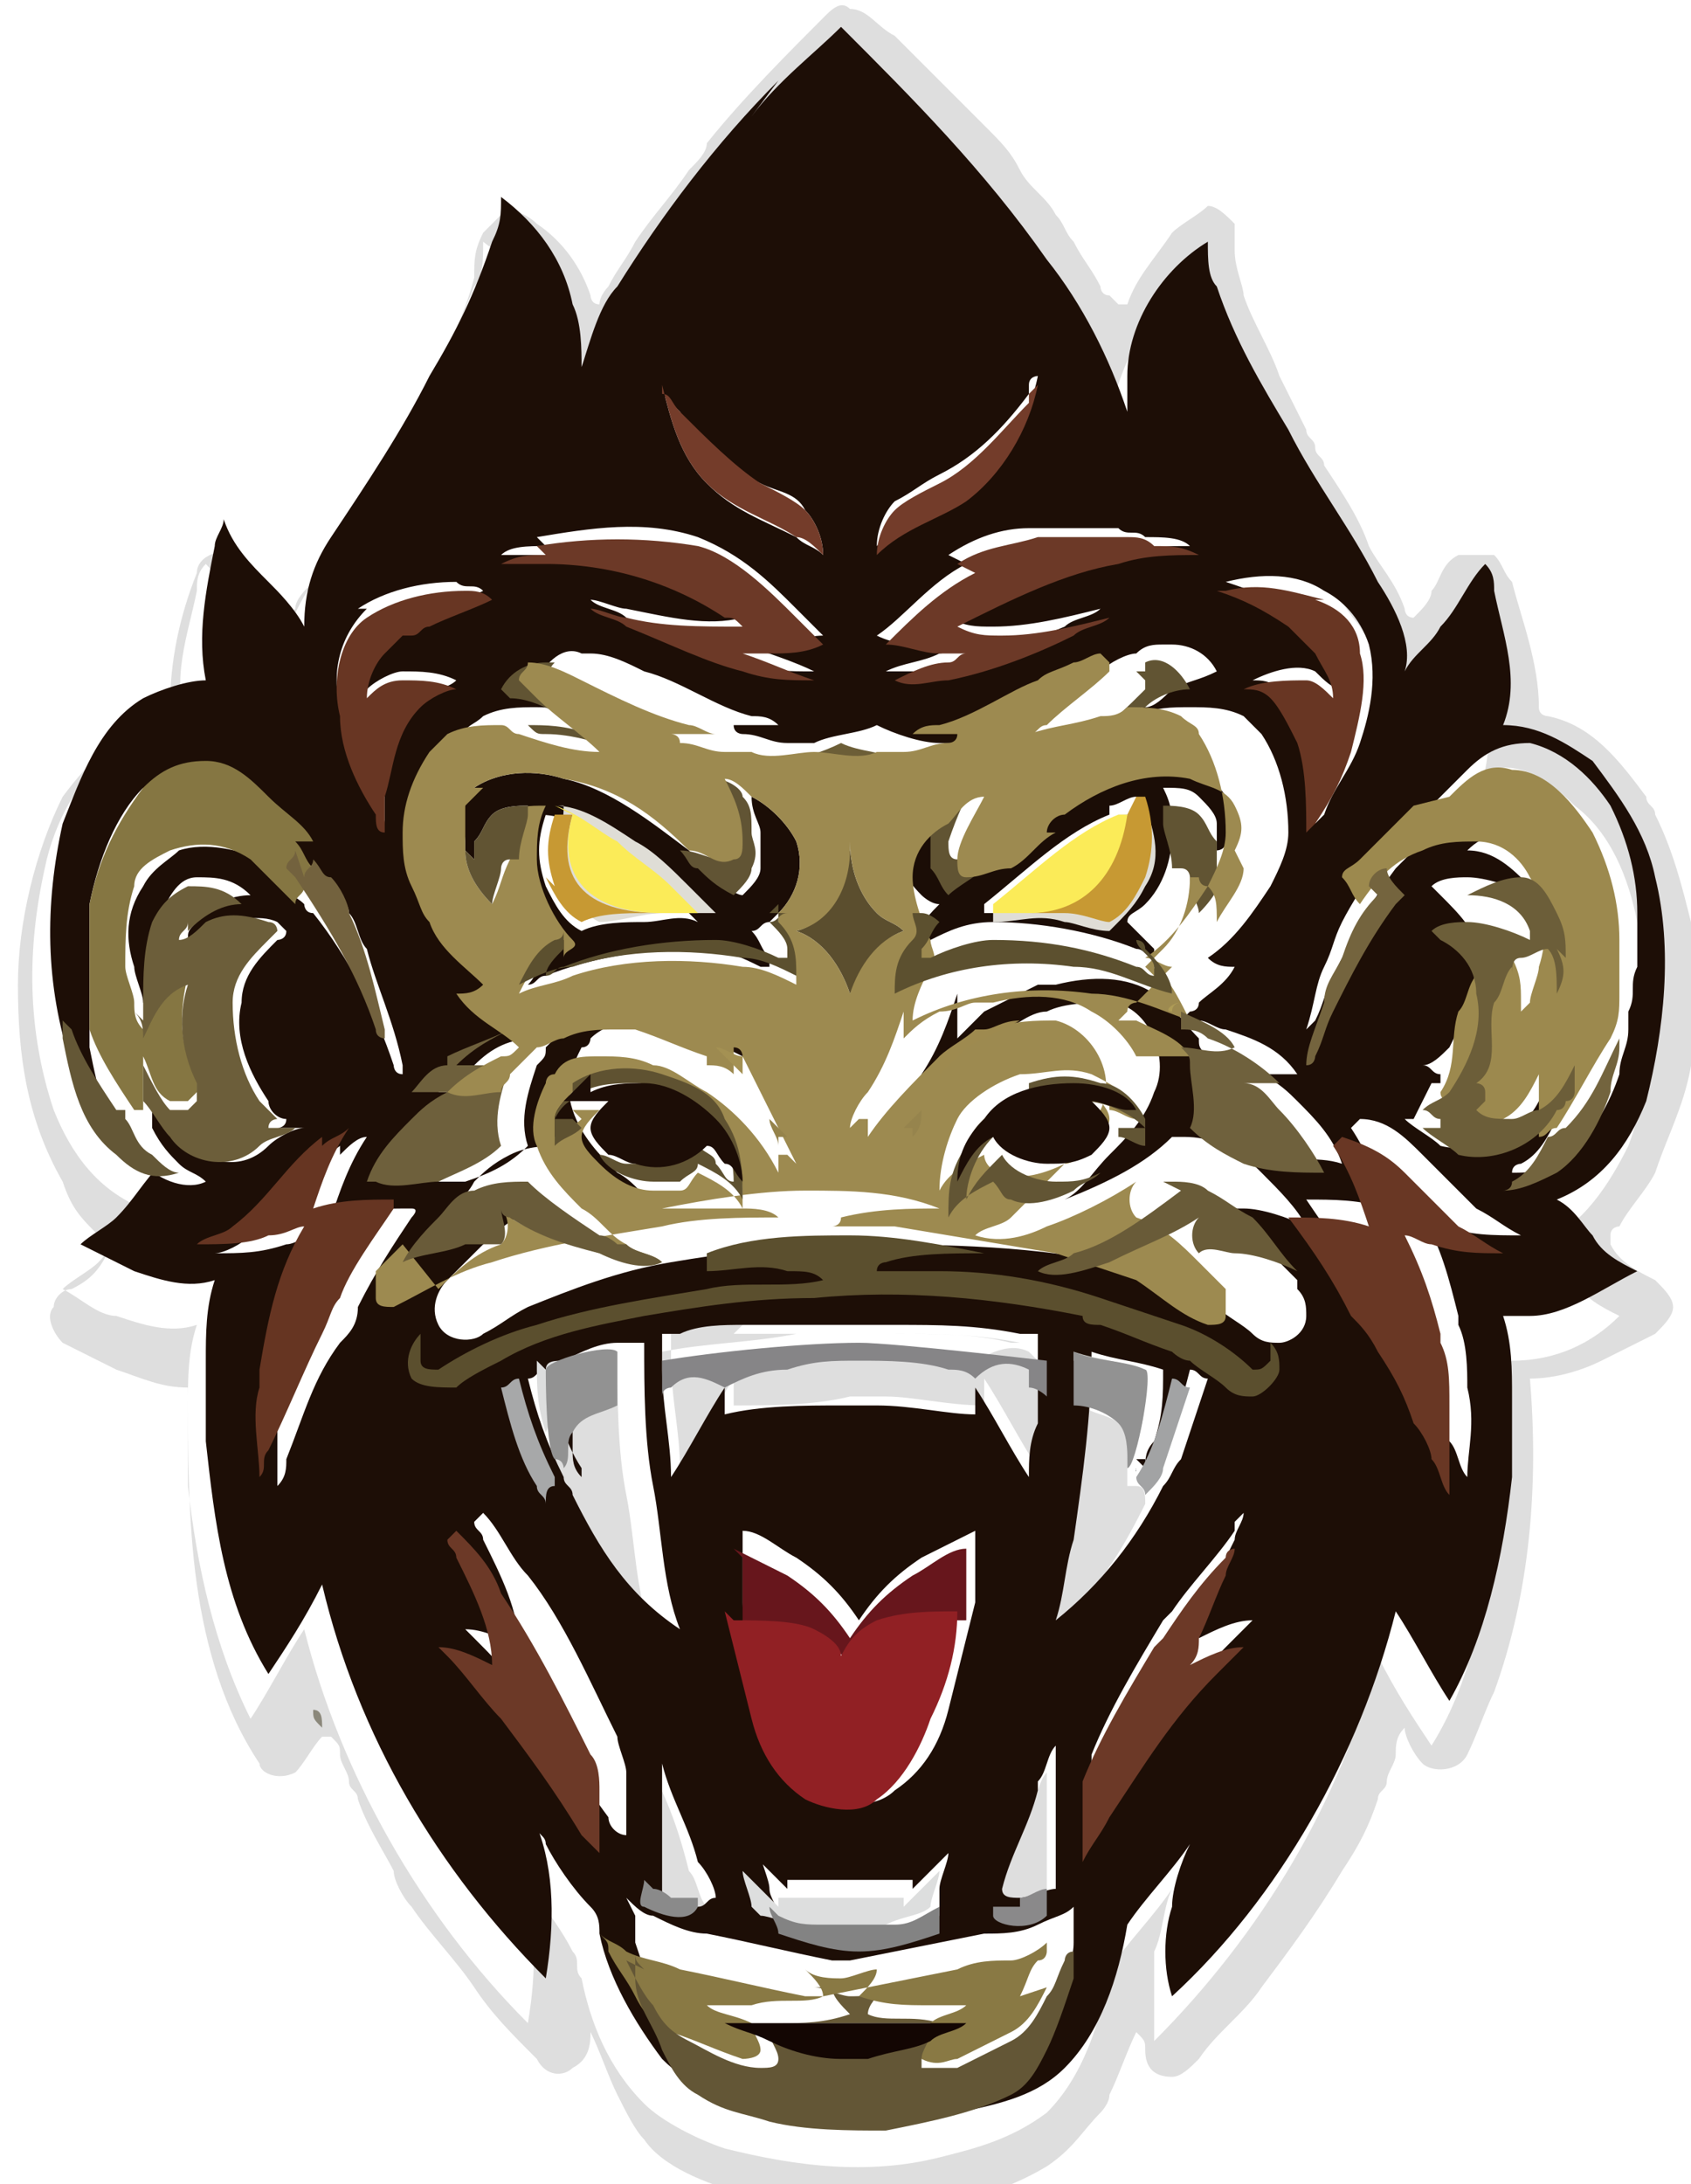 <?xml version="1.0" encoding="UTF-8"?>
<!DOCTYPE svg PUBLIC "-//W3C//DTD SVG 1.1//EN" "http://www.w3.org/Graphics/SVG/1.1/DTD/svg11.dtd">
<!-- Creator: CorelDRAW 2018 (64-Bit) -->
<svg xmlns="http://www.w3.org/2000/svg" xml:space="preserve" width="0.354in" height="0.457in" version="1.1" style="shape-rendering:geometricPrecision; text-rendering:geometricPrecision; image-rendering:optimizeQuality; fill-rule:evenodd; clip-rule:evenodd"
viewBox="0 0 1.89 2.44"
 xmlns:xlink="http://www.w3.org/1999/xlink">
 <defs>
  <style type="text/css">
   <![CDATA[
    .fil55 {fill:#C79933}
    .fil56 {fill:#FBEB58}
    .fil54 {fill:#130603;fill-rule:nonzero}
    .fil12 {fill:#1B0D06;fill-rule:nonzero}
    .fil33 {fill:#1C0D06;fill-rule:nonzero}
    .fil1 {fill:#1D0E06;fill-rule:nonzero}
    .fil17 {fill:#5B4E2E;fill-rule:nonzero}
    .fil18 {fill:#5B4F2E;fill-rule:nonzero}
    .fil24 {fill:#5C502F;fill-rule:nonzero}
    .fil31 {fill:#5F5231;fill-rule:nonzero}
    .fil14 {fill:#615433;fill-rule:nonzero}
    .fil7 {fill:#615433;fill-rule:nonzero}
    .fil13 {fill:#615434;fill-rule:nonzero}
    .fil32 {fill:#625534;fill-rule:nonzero}
    .fil53 {fill:#635636;fill-rule:nonzero}
    .fil27 {fill:#645736;fill-rule:nonzero}
    .fil36 {fill:#663522;fill-rule:nonzero}
    .fil45 {fill:#67161C;fill-rule:nonzero}
    .fil6 {fill:#683623;fill-rule:nonzero}
    .fil37 {fill:#693724;fill-rule:nonzero}
    .fil39 {fill:#695B38;fill-rule:nonzero}
    .fil38 {fill:#695B39;fill-rule:nonzero}
    .fil4 {fill:#6C3927;fill-rule:nonzero}
    .fil9 {fill:#6C5E37;fill-rule:nonzero}
    .fil23 {fill:#6C5E39;fill-rule:nonzero}
    .fil22 {fill:#6C5E3A;fill-rule:nonzero}
    .fil8 {fill:#6E603C;fill-rule:nonzero}
    .fil29 {fill:#6F613D;fill-rule:nonzero}
    .fil3 {fill:#733C2A;fill-rule:nonzero}
    .fil19 {fill:#73623E;fill-rule:nonzero}
    .fil30 {fill:#73643E;fill-rule:nonzero}
    .fil2 {fill:#743C2A;fill-rule:nonzero}
    .fil20 {fill:#74643E;fill-rule:nonzero}
    .fil51 {fill:#838383;fill-rule:nonzero}
    .fil11 {fill:#857642;fill-rule:nonzero}
    .fil41 {fill:#868587;fill-rule:nonzero}
    .fil52 {fill:#897944;fill-rule:nonzero}
    .fil49 {fill:#8A898A;fill-rule:nonzero}
    .fil48 {fill:#8A8A8A;fill-rule:nonzero}
    .fil47 {fill:#8B887B;fill-rule:nonzero}
    .fil46 {fill:#912024;fill-rule:nonzero}
    .fil42 {fill:#929292;fill-rule:nonzero}
    .fil34 {fill:#95834B;fill-rule:nonzero}
    .fil35 {fill:#96844D;fill-rule:nonzero}
    .fil10 {fill:#9C894E;fill-rule:nonzero}
    .fil21 {fill:#9D8A50;fill-rule:nonzero}
    .fil26 {fill:#9E8A4F;fill-rule:nonzero}
    .fil44 {fill:#A2A3A4;fill-rule:nonzero}
    .fil15 {fill:#A39250;fill-rule:nonzero}
    .fil28 {fill:#A49153;fill-rule:nonzero}
    .fil5 {fill:#A7A8A9;fill-rule:nonzero}
    .fil25 {fill:#AF9C56;fill-rule:nonzero}
    .fil50 {fill:#C1C7C9;fill-rule:nonzero}
    .fil43 {fill:#C5C5C0;fill-rule:nonzero}
    .fil40 {fill:#DDDEDE;fill-rule:nonzero}
    .fil0 {fill:#DEDEDE;fill-rule:nonzero}
    .fil16 {fill:#DFDDD6;fill-rule:nonzero}
   ]]>
  </style>
 </defs>
 <g id="Layer_x0020_1">
  <g id="_988839056">
   <g>
    <path class="fil0" d="M0.92 0.02c0.01,-0.01 0.02,-0.02 0.03,-0.01 0.02,0 0.03,0.02 0.05,0.03 0.03,0.03 0.07,0.07 0.1,0.1 0.02,0.02 0.03,0.03 0.04,0.05 0.01,0.02 0.03,0.03 0.04,0.05 0.01,0.01 0.01,0.02 0.02,0.03 0.01,0.02 0.02,0.03 0.03,0.05 0,0 0,0.01 0.01,0.01 0,0 0.01,0.01 0.01,0.01 0,0 0,0 0.01,0 0.01,-0.03 0.03,-0.05 0.05,-0.08 0.01,-0.01 0.03,-0.02 0.04,-0.03 0.01,-0 0.02,0.01 0.03,0.02 0,0.01 0,0.02 0,0.03 -0,0.02 0.01,0.04 0.01,0.05 0.01,0.03 0.03,0.06 0.04,0.09 0.01,0.02 0.02,0.04 0.03,0.06 0,0.01 0.01,0.01 0.01,0.02 0,0.01 0.01,0.01 0.01,0.02 0.02,0.03 0.04,0.06 0.05,0.09 0.01,0.02 0.03,0.04 0.04,0.07 0,0 0,0.01 0.01,0.01 0.01,-0.01 0.02,-0.02 0.02,-0.03 0.01,-0.01 0.01,-0.03 0.03,-0.04 0.01,-0 0.03,-0 0.04,0 0.01,0.01 0.01,0.02 0.02,0.03 0.01,0.04 0.03,0.09 0.03,0.14 0,0.01 0.01,0.01 0.01,0.01 0.05,0.01 0.08,0.05 0.11,0.09 0,0.01 0.01,0.01 0.01,0.02 0.02,0.04 0.03,0.08 0.04,0.12 0.01,0.07 0.01,0.14 -0.01,0.2 -0.01,0.03 -0.02,0.05 -0.03,0.08 -0.01,0.02 -0.03,0.04 -0.04,0.06 -0,0 -0.01,0 -0.01,0.01 -0,0 -0,0.01 0,0.01 0.01,0.02 0.03,0.03 0.05,0.04 0.01,0.01 0.02,0.02 0.02,0.03 -0,0.01 -0.01,0.02 -0.02,0.03 -0.02,0.01 -0.04,0.02 -0.06,0.03 -0.02,0.01 -0.05,0.02 -0.08,0.02 0.01,0.12 0,0.24 -0.04,0.35 -0.01,0.02 -0.02,0.05 -0.03,0.07 -0.01,0.02 -0.04,0.02 -0.05,0.01 -0.01,-0.01 -0.02,-0.03 -0.02,-0.04l-0 -0c-0.01,0.01 -0.01,0.02 -0.01,0.03 -0,0.01 -0.01,0.02 -0.01,0.03 -0,0.01 -0.01,0.01 -0.01,0.02 -0.01,0.03 -0.02,0.05 -0.04,0.08 -0.03,0.05 -0.06,0.09 -0.09,0.13 -0.02,0.03 -0.05,0.05 -0.07,0.08 -0.01,0.01 -0.02,0.02 -0.03,0.02 -0.02,0 -0.03,-0.01 -0.03,-0.03 -0,-0.01 0,-0.01 -0.01,-0.02 -0.01,0.02 -0.02,0.05 -0.03,0.07 -0,0.01 -0.01,0.02 -0.01,0.02 -0.02,0.02 -0.03,0.04 -0.06,0.06 -0.05,0.03 -0.1,0.04 -0.15,0.05 -0.06,0.01 -0.13,0 -0.19,-0.02 -0.04,-0.01 -0.09,-0.03 -0.11,-0.06 -0.01,-0.01 -0.02,-0.03 -0.03,-0.05 -0.01,-0.02 -0.02,-0.05 -0.03,-0.07l-0 -0c0,0.01 -0,0.03 -0.02,0.04 -0.01,0.01 -0.03,0.01 -0.04,-0.01 -0.03,-0.03 -0.05,-0.05 -0.07,-0.08 -0.02,-0.03 -0.05,-0.06 -0.07,-0.09 -0.01,-0.01 -0.02,-0.03 -0.02,-0.04 -0.01,-0.02 -0.03,-0.05 -0.04,-0.08 -0,-0.01 -0.01,-0.01 -0.01,-0.02 -0,-0.01 -0.01,-0.02 -0.01,-0.03 -0,-0.01 -0,-0.01 -0.01,-0.02 -0,-0 -0,-0 -0.01,-0l-0 0c-0.01,0.01 -0.02,0.03 -0.03,0.04 -0.02,0.01 -0.04,0 -0.04,-0.01 -0.04,-0.06 -0.06,-0.13 -0.07,-0.2 -0.01,-0.07 -0.01,-0.15 -0.01,-0.22 -0.03,-0 -0.05,-0.01 -0.08,-0.02 -0.02,-0.01 -0.04,-0.02 -0.06,-0.03 -0.01,-0.01 -0.02,-0.03 -0.01,-0.04 0,-0.01 0.01,-0.02 0.02,-0.02 0.02,-0.01 0.03,-0.02 0.04,-0.04 0,-0 0,-0.01 0,-0.01 -0,-0 -0.01,-0 -0.01,-0.01 -0.02,-0.02 -0.03,-0.03 -0.04,-0.06 -0.04,-0.07 -0.05,-0.14 -0.05,-0.22 0,-0.07 0.02,-0.15 0.05,-0.21 0.03,-0.04 0.06,-0.07 0.11,-0.09 0,-0 0.01,-0 0.01,-0.01 0,-0.05 0.01,-0.1 0.03,-0.15 0,-0.02 0.03,-0.03 0.05,-0.02 0.01,0.01 0.02,0.02 0.02,0.03 0.01,0.02 0.02,0.03 0.03,0.04 0,-0 0.01,-0.01 0.01,-0.01 0,-0.01 0.01,-0.02 0.02,-0.03 0.02,-0.02 0.03,-0.05 0.05,-0.07 0.01,-0.02 0.02,-0.03 0.03,-0.05 0,-0.01 0.01,-0.01 0.01,-0.02 0,-0.01 0.01,-0.01 0.01,-0.02 0.01,-0.02 0.02,-0.04 0.03,-0.06 0.02,-0.04 0.04,-0.08 0.05,-0.12 0,-0.02 -0,-0.03 0.01,-0.05 0.01,-0.01 0.01,-0.01 0.02,-0.02 0.01,-0.01 0.03,0 0.04,0.01 0.03,0.02 0.05,0.05 0.06,0.08 0,0 0,0.01 0.01,0.01 0,-0.01 0.01,-0.02 0.01,-0.02 0.01,-0.02 0.02,-0.03 0.03,-0.05 0.02,-0.03 0.04,-0.05 0.06,-0.08l0 -0c0.01,-0.01 0.02,-0.02 0.02,-0.03 0.04,-0.05 0.09,-0.1 0.14,-0.15zm-0.07 0.12l0 0c-0.07,0.07 -0.13,0.14 -0.18,0.23 -0.02,0.03 -0.03,0.06 -0.04,0.09 -0,-0.02 0,-0.05 -0.01,-0.07 -0.01,-0.05 -0.04,-0.09 -0.08,-0.12 0,0.02 -0,0.04 -0.01,0.05 -0.02,0.05 -0.04,0.1 -0.07,0.15 -0.03,0.06 -0.07,0.12 -0.11,0.18 -0.02,0.03 -0.04,0.07 -0.03,0.1 -0.01,-0.02 -0.03,-0.03 -0.04,-0.05 -0.02,-0.02 -0.03,-0.05 -0.05,-0.07 -0.01,0.01 -0.01,0.02 -0.01,0.03 -0.01,0.05 -0.03,0.1 -0.01,0.15 -0.03,-0 -0.05,0.01 -0.07,0.02 -0.05,0.03 -0.08,0.09 -0.09,0.14 -0.02,0.09 -0.02,0.18 0.01,0.27 0.02,0.05 0.05,0.09 0.1,0.11 -0.02,0.01 -0.03,0.04 -0.05,0.06 -0.01,0.01 -0.03,0.02 -0.04,0.03 0.02,0.01 0.04,0.03 0.06,0.03 0.03,0.01 0.06,0.02 0.09,0.01 -0.01,0.03 -0.01,0.06 -0.01,0.09 -0,0.03 0,0.06 0,0.09 0.01,0.09 0.03,0.18 0.07,0.26 0.02,-0.03 0.04,-0.07 0.06,-0.1 0.04,0.16 0.13,0.32 0.25,0.44 0.01,-0.06 0.01,-0.11 -0.01,-0.17 0.01,0 0.01,0.01 0.01,0.02 0.02,0.02 0.04,0.05 0.05,0.07 0.01,0.01 0,0.02 0.01,0.03 0.01,0.05 0.03,0.1 0.07,0.14 0.02,0.02 0.06,0.04 0.09,0.05 0.08,0.02 0.16,0.03 0.24,0.01 0.04,-0.01 0.08,-0.02 0.12,-0.05 0.04,-0.04 0.06,-0.1 0.07,-0.16 0.02,-0.03 0.05,-0.06 0.07,-0.09 0,0 0,0 0,0 -0.01,0.02 -0.01,0.05 -0.02,0.07 -0,0.03 -0,0.07 0,0.1 0.12,-0.12 0.21,-0.27 0.25,-0.43 0.02,0.04 0.04,0.07 0.06,0.1 0.05,-0.08 0.06,-0.17 0.07,-0.25 0,-0.03 0,-0.06 0,-0.09 -0,-0.03 -0,-0.06 -0.01,-0.09 0.01,0 0.02,0.01 0.03,0 0.05,-0 0.09,-0.02 0.12,-0.05 -0.02,-0.01 -0.04,-0.02 -0.05,-0.04 -0.01,-0.02 -0.02,-0.03 -0.04,-0.04 0.05,-0.02 0.08,-0.07 0.1,-0.11 0.03,-0.08 0.03,-0.17 0.01,-0.25 -0.01,-0.05 -0.03,-0.1 -0.07,-0.13 -0.03,-0.03 -0.06,-0.05 -0.1,-0.04 0.01,-0.05 -0,-0.1 -0.01,-0.15 -0,-0.01 -0.01,-0.02 -0.01,-0.03 -0.01,0.03 -0.03,0.05 -0.05,0.07 -0.01,0.01 -0.03,0.03 -0.04,0.05 0,-0.04 -0.01,-0.07 -0.03,-0.1 -0.04,-0.05 -0.07,-0.11 -0.1,-0.17 -0.03,-0.05 -0.06,-0.11 -0.08,-0.16 -0.01,-0.02 -0.01,-0.03 -0.01,-0.05 -0.05,0.03 -0.08,0.09 -0.09,0.15 -0,0.01 0,0.03 -0,0.04 -0.01,-0.06 -0.05,-0.12 -0.09,-0.17 -0.07,-0.09 -0.15,-0.18 -0.23,-0.26 -0.03,0.03 -0.07,0.07 -0.1,0.1z"/>
    <path class="fil0" d="M0.82 1.49c0.02,-0 0.04,-0 0.07,-0 -0.05,0.01 -0.1,0.01 -0.15,0.02 -0,0.01 -0,0.02 -0,0.03 0,-0 0.01,-0 0.01,-0.01 0.02,-0.01 0.04,-0.01 0.06,0 0.02,-0.01 0.05,-0.02 0.07,-0.02 0.03,-0 0.05,-0.01 0.08,-0.01 0.03,0 0.07,0.01 0.1,0.01 0.01,0 0.02,0.01 0.03,0.01 0.02,-0.01 0.04,-0.02 0.06,-0.01 0,0 0.01,0.01 0.01,0.01 -0,-0.01 0,-0.02 -0,-0.03 -0,-0 -0.01,-0 -0.01,-0.01 0.01,0 0.01,0 0.02,0 0,0.03 0,0.07 -0,0.1 -0,0.02 -0,0.04 -0.01,0.06 -0.02,-0.03 -0.04,-0.07 -0.06,-0.1 -0,0.01 -0,0.02 0,0.03 -0.04,-0 -0.08,-0.01 -0.11,-0.01 -0.01,-0 -0.03,-0 -0.04,-0 -0.04,0.01 -0.09,0.01 -0.13,0.01 0,-0.01 0,-0.02 0,-0.03 -0.02,0.03 -0.04,0.07 -0.06,0.1 -0,-0.04 -0.01,-0.08 -0.01,-0.12 0,-0.01 0,-0.03 0,-0.04 0.01,-0 0.01,-0 0.02,-0 0.02,-0.01 0.05,-0.01 0.07,-0.01z"/>
    <path class="fil0" d="M0.68 1.51c0,-0 0.01,-0 0.01,-0 -0,0.05 0,0.11 0.01,0.16 0.01,0.05 0.01,0.11 0.03,0.16 -0.05,-0.03 -0.09,-0.09 -0.12,-0.15 0,-0.01 0,-0.02 0.01,-0.02 0,-0 0,-0 0,-0 -0,-0.01 -0,-0.02 -0.01,-0.03 0,0 0,0.01 0.01,0.01 0,-0.01 0,-0.03 0.01,-0.04 0.01,-0.02 0.03,-0.02 0.05,-0.03 0,-0.02 0,-0.04 0,-0.06 -0,-0 -0.01,-0 -0.01,-0z"/>
    <path class="fil0" d="M1.21 1.53c0,0 0,0.01 0,0.01 -0,0.01 0,0.02 -0,0.03l0 0c0.01,0.01 0.03,0.01 0.04,0.02 0.01,0.01 0.01,0.02 0.01,0.04l-0 0.01c0,-0 0,-0 0,-0 -0,0.01 -0,0.01 -0,0.02 0,0 0,0 0.01,0 0.01,0 0.01,0.01 0.01,0.02 -0.03,0.06 -0.06,0.11 -0.12,0.15 0.01,-0.03 0.01,-0.06 0.02,-0.09 0.01,-0.07 0.02,-0.14 0.02,-0.21z"/>
    <path class="fil0" d="M0.73 1.98c0.02,0.04 0.03,0.07 0.04,0.11 0.01,0.01 0.01,0.03 0.02,0.04 -0,0.01 -0.01,0.01 -0.02,0.01 -0.01,0 -0.03,-0.01 -0.04,-0.01l0 -0c0,-0 0,-0.01 0.01,-0.01 -0,0 -0,0.01 -0,0.01 0.01,0.01 0.03,0.01 0.04,0.01 0,-0.01 0,-0.01 0,-0.02 -0.01,-0 -0.02,0 -0.03,-0 -0.01,-0 -0.02,-0.01 -0.02,-0.01 -0,-0.02 -0,-0.03 -0,-0.05 -0,-0.03 0,-0.05 0,-0.08z"/>
    <path class="fil0" d="M1.15 2.02c0.01,-0.01 0.01,-0.03 0.02,-0.04 -0,0.02 0,0.04 0,0.07 -0,0.02 -0,0.05 -0,0.07 -0,-0 -0,-0.01 -0,-0.01 -0.01,0 -0.02,0.01 -0.02,0.01 -0.01,0 -0.02,0 -0.03,0 0,0.01 0,0.01 0,0.02 0.01,0 0.03,-0 0.04,-0.01 0,-0.01 0,-0.01 0,-0.02 0,0 0,0 0,0 0,0 -0,0.01 -0,0.01 -0.01,0.01 -0.03,0.01 -0.04,0.01 -0.01,0 -0.01,-0.01 -0.02,-0.01 0.01,-0.04 0.03,-0.07 0.04,-0.11z"/>
    <path class="fil1" d="M0.84 0.13c0.03,-0.04 0.07,-0.07 0.1,-0.1 0.08,0.08 0.16,0.16 0.23,0.26 0.04,0.05 0.07,0.11 0.09,0.17 0,-0.01 -0,-0.03 0,-0.04 0,-0.06 0.04,-0.12 0.09,-0.15 -0,0.02 0,0.04 0.01,0.05 0.02,0.06 0.05,0.11 0.08,0.16 0.03,0.06 0.07,0.11 0.1,0.17 0.02,0.03 0.04,0.07 0.03,0.1 0.01,-0.02 0.03,-0.03 0.04,-0.05 0.02,-0.02 0.03,-0.05 0.05,-0.07 0.01,0.01 0.01,0.02 0.01,0.03 0.01,0.05 0.03,0.1 0.01,0.15 0.04,-0 0.07,0.02 0.1,0.04 0.03,0.04 0.06,0.08 0.07,0.13 0.02,0.08 0.01,0.17 -0.01,0.25 -0.02,0.05 -0.05,0.09 -0.1,0.11 0.02,0.01 0.03,0.03 0.04,0.04 0.01,0.02 0.03,0.03 0.05,0.04 -0.04,0.02 -0.08,0.05 -0.12,0.05 -0.01,0 -0.02,-0 -0.03,-0 0.01,0.03 0.01,0.06 0.01,0.09 0,0.03 -0,0.06 -0,0.09 -0.01,0.09 -0.03,0.18 -0.07,0.25 -0.02,-0.03 -0.04,-0.07 -0.06,-0.1 -0.04,0.16 -0.13,0.32 -0.25,0.43 -0.01,-0.03 -0.01,-0.07 -0,-0.1 0,-0.02 0.01,-0.05 0.02,-0.07 -0,-0 -0,-0 -0,-0 -0.02,0.03 -0.05,0.06 -0.07,0.09 -0.01,0.06 -0.03,0.12 -0.07,0.16 -0.03,0.03 -0.07,0.04 -0.12,0.05 -0.08,0.02 -0.17,0.02 -0.24,-0.01 -0.03,-0.01 -0.06,-0.02 -0.09,-0.05 -0.03,-0.04 -0.06,-0.09 -0.07,-0.14 -0,-0.01 0,-0.02 -0.01,-0.03 -0.02,-0.02 -0.04,-0.05 -0.05,-0.07 -0,-0.01 -0.01,-0.01 -0.01,-0.02 0.02,0.05 0.02,0.11 0.01,0.17 -0.12,-0.12 -0.21,-0.27 -0.25,-0.44 -0.02,0.04 -0.04,0.07 -0.06,0.1 -0.05,-0.08 -0.06,-0.17 -0.07,-0.26 -0,-0.03 -0,-0.06 -0,-0.09 0,-0.03 0,-0.06 0.01,-0.09 -0.03,0.01 -0.06,0 -0.09,-0.01 -0.02,-0.01 -0.04,-0.02 -0.06,-0.03 0.01,-0.01 0.03,-0.02 0.04,-0.03 0.02,-0.02 0.03,-0.04 0.05,-0.06 -0.05,-0.02 -0.08,-0.06 -0.1,-0.11 -0.03,-0.09 -0.03,-0.18 -0.01,-0.27 0.02,-0.05 0.04,-0.11 0.09,-0.14 0.02,-0.01 0.05,-0.02 0.07,-0.02 -0.01,-0.05 0,-0.1 0.01,-0.15 0,-0.01 0.01,-0.02 0.01,-0.03 0.01,0.03 0.03,0.05 0.05,0.07 0.01,0.01 0.03,0.03 0.04,0.05 -0,-0.04 0.01,-0.07 0.03,-0.1 0.04,-0.06 0.08,-0.12 0.11,-0.18 0.03,-0.05 0.05,-0.09 0.07,-0.15 0.01,-0.02 0.01,-0.03 0.01,-0.05 0.04,0.03 0.07,0.07 0.08,0.12 0.01,0.02 0.01,0.05 0.01,0.07 0.01,-0.03 0.02,-0.07 0.04,-0.09 0.05,-0.08 0.11,-0.16 0.18,-0.23zm0.74 1.12c-0,0 -0,0 -0.01,0 0.01,0.01 0.03,0.02 0.04,0.03 0.04,0.01 0.09,-0.01 0.11,-0.05 0,-0 0.01,-0.01 0.01,-0.01 0,-0.01 0,-0.01 0.01,-0.01 0,0.01 0,0.01 0,0.02 -0,0.01 -0,0.02 -0,0.02l-0 0c0,0 0,0 0,0 -0.01,0.02 -0.02,0.04 -0.04,0.05 -0,0 -0.01,0 -0.01,0.01l-0 -0c0,0 0,0 0,0 0.02,0 0.04,-0 0.06,-0.02 0.03,-0.02 0.05,-0.06 0.06,-0.09 0,-0.02 0.01,-0.03 0.01,-0.05l0 0c0,-0.01 0,-0.02 0,-0.02 0.01,-0.02 0,-0.03 0.01,-0.05 0,-0.02 0,-0.04 -0,-0.05 0,-0 0,-0.01 0,-0.01l-0 0c-0,-0.04 -0.01,-0.08 -0.03,-0.12 -0.02,-0.03 -0.05,-0.06 -0.09,-0.07 -0.03,-0 -0.05,0.01 -0.07,0.03l0 0c-0.02,0.02 -0.04,0.04 -0.06,0.06 -0.01,0.01 -0.01,0.01 -0.02,0.02 -0.01,0.01 -0.01,0.02 -0.02,0.02l0 0c-0.01,0.02 -0.03,0.05 -0.04,0.07 -0.01,0.02 -0.01,0.03 -0.02,0.05 -0.01,0.02 -0.01,0.04 -0.02,0.07 0,-0 0.01,-0.01 0.01,-0.01 0.01,-0.02 0.01,-0.03 0.02,-0.05 0.02,-0.04 0.04,-0.08 0.07,-0.12l0 -0c0,-0 0.01,-0.01 0.01,-0.01 0.02,-0.02 0.04,-0.04 0.07,-0.06 0.02,-0.01 0.04,-0.01 0.06,-0.01 0.02,0 0.05,0.02 0.06,0.04 0.02,0.03 0.02,0.06 0.01,0.1 -0,0.01 -0.01,0.03 -0.01,0.04 -0,0 -0.01,0.01 -0.01,0.01 -0,-0 -0,-0.01 -0,-0.01 0,-0.02 0,-0.04 -0,-0.05 -0,-0.02 -0.01,-0.03 -0.01,-0.05 -0.01,-0.02 -0.02,-0.03 -0.04,-0.04 -0.02,-0 -0.04,0 -0.06,0.02 0.03,0 0.05,0.02 0.07,0.04 -0,0 0,0.01 0,0.01 -0.02,-0.01 -0.05,-0.02 -0.07,-0.02 -0.01,-0 -0.03,-0 -0.04,0.01 0,0 0.01,0.01 0.01,0.01 0.02,0.02 0.04,0.04 0.04,0.06 0,0.04 -0.01,0.07 -0.03,0.11 -0.01,0.01 -0.02,0.02 -0.03,0.02 0.01,0 0.01,0.01 0.02,0.01 -0,0 -0,0 -0,0.01 -0,-0 -0.01,-0 -0.01,-0l-0 0zm-0.84 -0.82l0 0c0.01,0.04 0.02,0.08 0.05,0.11 0.03,0.03 0.06,0.04 0.1,0.06 0.01,0.01 0.02,0.01 0.03,0.02 -0,-0.02 -0.01,-0.04 -0.02,-0.05 -0.01,-0.02 -0.03,-0.02 -0.05,-0.03 -0.04,-0.02 -0.07,-0.05 -0.09,-0.08 -0.01,-0.01 -0.01,-0.01 -0.02,-0.02zm0.41 0.01l0 0c-0.03,0.04 -0.06,0.07 -0.1,0.09 -0.02,0.01 -0.03,0.02 -0.05,0.03 -0.01,0.01 -0.02,0.03 -0.02,0.05 0.03,-0.03 0.07,-0.04 0.1,-0.06 0.04,-0.03 0.07,-0.08 0.08,-0.13 -0,0 -0.01,0 -0.01,0.01zm-0.54 0.17l0 0 0 0c-0.02,0 -0.04,0 -0.05,0.01 0.02,0 0.03,0 0.05,0l-0 0c0.07,0.01 0.14,0.03 0.2,0.06 0.01,0 0.01,0.01 0.02,0.01 -0.04,0.01 -0.08,0 -0.13,-0.01 -0.01,-0 -0.03,-0.01 -0.04,-0.01 0.01,0.01 0.03,0.01 0.04,0.02 0.04,0.02 0.08,0.04 0.13,0.05 0.03,0.01 0.05,0.01 0.08,0.01 -0.02,-0.01 -0.05,-0.02 -0.08,-0.03 0.01,-0 0.02,-0 0.03,-0 0.02,-0 0.04,-0.01 0.06,-0.01 -0.01,-0.01 -0.02,-0.02 -0.03,-0.03 -0.03,-0.03 -0.06,-0.06 -0.11,-0.08 -0.06,-0.02 -0.12,-0.01 -0.18,-0zm0.47 0.02l0 0c-0.04,0.02 -0.07,0.06 -0.1,0.08 0.02,0.01 0.04,0.01 0.06,0.01 0.01,0 0.02,0 0.03,0 -0.01,0 -0.01,0.01 -0.02,0.01l0 0c-0.02,0.01 -0.04,0.01 -0.06,0.02 0.02,0 0.04,0 0.06,-0 0.05,-0.01 0.09,-0.03 0.14,-0.05 0.01,-0.01 0.03,-0.01 0.04,-0.02 -0.04,0.01 -0.08,0.02 -0.12,0.02 -0.02,-0 -0.03,0 -0.05,-0.01 0.05,-0.04 0.11,-0.06 0.18,-0.07 0.03,-0.01 0.06,-0.01 0.09,-0.01 -0.01,-0.01 -0.03,-0.01 -0.05,-0.01 -0.01,-0.01 -0.02,-0 -0.03,-0.01 -0.03,-0 -0.07,-0 -0.1,-0 -0.03,0 -0.06,0.01 -0.09,0.03zm-0.67 0.05l0 0c-0.03,0.03 -0.04,0.07 -0.03,0.11 0.01,0.04 0.02,0.08 0.04,0.11 0,0.01 0.01,0.01 0.01,0.02 0,-0.01 0,-0.03 0,-0.04 0.01,-0.04 0.01,-0.08 0.04,-0.1 0.01,-0.01 0.03,-0.01 0.04,-0.02 -0.02,-0.01 -0.04,-0.01 -0.06,-0.01 -0.01,0 -0.03,0.01 -0.04,0.02 0,-0.02 0.01,-0.03 0.02,-0.05 0.01,-0.01 0.02,-0.01 0.02,-0.02 0.01,-0 0.01,-0.01 0.02,-0.01 0.02,-0.01 0.05,-0.02 0.07,-0.03 -0.01,-0.01 -0.02,-0 -0.03,-0.01 -0.04,-0 -0.08,0.01 -0.11,0.03zm0.96 -0.03l0 0c0.03,0.01 0.06,0.02 0.08,0.04 0.01,0.01 0.02,0.02 0.03,0.03 0.01,0.01 0.02,0.03 0.02,0.05 -0.01,-0 -0.02,-0.01 -0.03,-0.02 -0.02,-0.01 -0.05,-0 -0.07,0.01 0.01,0 0.02,0 0.03,0.01 0.02,0.01 0.03,0.03 0.03,0.05 0.01,0.03 0.01,0.07 0.01,0.1 0,-0 0.01,-0.01 0.01,-0.01 0.01,-0.03 0.03,-0.05 0.04,-0.08 0.01,-0.03 0.02,-0.07 0.01,-0.11 -0.01,-0.03 -0.03,-0.05 -0.05,-0.06 -0.03,-0.02 -0.07,-0.02 -0.11,-0.01 -0,0 -0,0 -0.01,0zm-0.79 0.11l0 0c0.02,0 0.04,0.01 0.06,0.02 0.01,0.01 0.02,0.01 0.03,0.02 -0.02,-0 -0.04,-0.01 -0.07,-0.01l-0 -0 -0 0c-0.02,-0 -0.04,0 -0.06,0.01l-0 -0c-0.01,0.01 -0.02,0.01 -0.02,0.02l0 0c-0.02,0.02 -0.03,0.06 -0.03,0.09 -0,0.02 -0,0.04 0.01,0.06 0.01,0.01 0.01,0.03 0.02,0.04l-0 0c0.02,0.03 0.04,0.05 0.06,0.07 -0.01,0 -0.02,0.01 -0.03,0.01 0.02,0.02 0.04,0.04 0.07,0.06 -0.01,0 -0.01,0 -0.02,0.01 -0.03,0 -0.05,0.01 -0.07,0.03l-0 0c-0.02,0.01 -0.03,0.02 -0.04,0.03 0.01,-0 0.02,-0 0.03,-0 0,0 0.01,0 0.01,0 -0,0 -0,0 -0,0 -0.02,0 -0.03,0.02 -0.04,0.03 -0.02,0.02 -0.04,0.05 -0.05,0.07 0,-0 0.01,-0 0.01,-0 0.02,0 0.05,0 0.07,-0 0.03,-0.01 0.05,-0.02 0.07,-0.04 -0.01,-0.03 -0,-0.06 0.01,-0.09 0.01,-0.01 0.01,-0.01 0.01,-0.02 0.01,-0.01 0.02,-0.02 0.03,-0.03 0.01,-0 0.02,-0.01 0.03,-0.01 0.02,-0.01 0.04,-0.01 0.06,-0.01 0.04,0 0.07,0.02 0.1,0.03l0 0c0,0 0,0 0,0 0.01,0.01 0.02,0.02 0.03,0.03 0,-0.02 -0,-0.03 -0,-0.05 0,-0 0.01,0.01 0.01,0.01 0.01,0.04 0.03,0.08 0.06,0.12 -0,-0 -0.01,-0.01 -0.01,-0.01 -0.01,-0.01 -0.01,-0.01 -0.02,-0.02 0,0.01 0,0.02 0.01,0.03 -0,0 -0,0.01 -0,0.01 -0.02,-0.03 -0.05,-0.06 -0.08,-0.09 -0.02,-0.01 -0.04,-0.02 -0.06,-0.03 -0.02,-0.01 -0.04,-0.01 -0.06,-0.01 -0.02,0 -0.04,0.01 -0.05,0.02 -0,0 -0,0.01 -0.01,0.01 -0.01,0.02 -0.02,0.04 -0.01,0.07 0.01,0.03 0.03,0.05 0.05,0.07 0.02,0.01 0.03,0.03 0.05,0.04l-0 0c-0,-0 -0.01,-0 -0.01,-0 -0.01,-0 -0.02,-0.01 -0.02,-0.01 -0.03,-0.01 -0.06,-0.03 -0.08,-0.06 -0.02,-0 -0.04,0 -0.06,0.01l-0 0c-0.02,0.01 -0.03,0.02 -0.04,0.03l-0 -0c-0,0 -0,0 -0,0 -0.01,0.02 -0.03,0.03 -0.04,0.05 0.02,-0.01 0.05,-0.02 0.07,-0.02 0.01,0 0.03,-0.01 0.04,-0 -0.03,0.01 -0.05,0.03 -0.07,0.05l-0 0c-0.01,0.01 -0.02,0.02 -0.03,0.03 -0.01,0.01 -0.02,0.03 -0.01,0.05 0.01,0.02 0.04,0.02 0.05,0.01 0.02,-0.01 0.03,-0.02 0.05,-0.03 0.05,-0.02 0.1,-0.04 0.16,-0.05 0.06,-0.01 0.13,-0.02 0.19,-0.02 0.1,-0 0.2,0 0.3,0.02 0.01,0 0.02,0 0.02,0.01 0.03,0.01 0.06,0.02 0.08,0.03 0.01,0 0.02,0.01 0.02,0.01 0.01,0.01 0.03,0.02 0.04,0.03 0.01,0.01 0.02,0.01 0.03,0.01 0.01,-0 0.03,-0.01 0.03,-0.03 0,-0.01 -0,-0.02 -0.01,-0.03 -0,-0 -0,-0.01 -0,-0.01 -0.01,-0.01 -0.02,-0.02 -0.03,-0.03 -0,-0 -0,-0 -0,-0l-0 -0c-0.02,-0.02 -0.05,-0.04 -0.07,-0.05 0.01,-0 0.03,0 0.04,0 0.02,0 0.05,0.01 0.07,0.02 -0.01,-0.02 -0.03,-0.04 -0.05,-0.06 -0.01,-0.01 -0.03,-0.03 -0.05,-0.03 -0.01,-0.01 -0.03,-0.01 -0.04,-0.01 -0,0 -0.01,0 -0.01,0 -0.03,0.03 -0.07,0.05 -0.12,0.07l0 -0c0.02,-0.01 0.03,-0.03 0.05,-0.05 0.02,-0.02 0.04,-0.04 0.05,-0.07 0.02,-0.04 -0.01,-0.1 -0.05,-0.1 -0.02,-0 -0.05,-0 -0.07,0.01 -0.02,0 -0.04,0.02 -0.06,0.03 -0.03,0.02 -0.06,0.05 -0.08,0.09 0,-0 -0,-0.01 -0,-0.01 0,-0.01 0.01,-0.02 0.01,-0.03 -0.01,0.01 -0.01,0.01 -0.02,0.02 -0,0 -0.01,0.01 -0.01,0.01 0.01,-0.01 0.02,-0.03 0.02,-0.04 0.02,-0.03 0.03,-0.06 0.04,-0.09 0,0 0,0 0,0 -0,0.02 -0,0.03 -0,0.05 0.01,-0.01 0.02,-0.02 0.03,-0.03 0.02,-0.01 0.04,-0.02 0.06,-0.03 0.01,-0 0.01,-0 0.02,-0 0.04,-0.01 0.08,-0.01 0.11,0.01 0.02,0.01 0.03,0.03 0.05,0.05 0,0.01 0,0.01 0.01,0.02l0 0c0.01,0.02 0.01,0.04 0,0.07 0.02,0.02 0.04,0.03 0.06,0.04 0.03,0.01 0.06,0 0.09,0.01 -0.01,-0.03 -0.03,-0.05 -0.05,-0.07 -0.01,-0.01 -0.02,-0.02 -0.04,-0.03 -0,-0 -0,-0 -0,-0 0.01,-0 0.03,-0 0.04,-0 -0.02,-0.03 -0.05,-0.04 -0.08,-0.05l-0 -0c-0.01,-0 -0.02,-0.01 -0.03,-0.01 -0.01,-0 -0.01,-0 -0.02,-0 0,-0 0,-0 0,-0 0,-0 0.01,-0.01 0.01,-0.01 0,-0 0.01,-0 0.01,-0.01l0 0c0.01,-0.01 0.03,-0.02 0.04,-0.04 -0.01,0 -0.02,-0 -0.03,-0.01 0.03,-0.02 0.05,-0.05 0.07,-0.08 0.01,-0.02 0.02,-0.04 0.02,-0.06 0,-0.04 -0.01,-0.08 -0.03,-0.11l0 -0c-0.01,-0.01 -0.01,-0.01 -0.02,-0.02l-0 0c-0.02,-0.01 -0.04,-0.01 -0.06,-0.01l-0 -0 -0 0c-0.02,-0 -0.04,0 -0.06,0.01 -0,-0 -0,-0 -0,-0 0,-0 0,-0.01 0.01,-0.01 0.01,-0 0.02,-0.01 0.03,-0.02l0 -0c0.02,-0.01 0.03,-0.01 0.05,-0.02 -0.01,-0.02 -0.03,-0.03 -0.05,-0.03 -0,0 -0.01,0 -0.01,0 -0.01,0 -0.02,0 -0.03,0.01 -0.01,0 -0.03,0.01 -0.04,0.02 -0.04,0.02 -0.07,0.04 -0.11,0.05 -0.01,0 -0.02,0.01 -0.03,0.01 0.02,0 0.03,0 0.05,-0 -0,0 -0,0 -0,0 -0,0 -0.01,0 -0.01,0.01 -0.02,0 -0.03,0.01 -0.05,0.01 -0.01,-0 -0.02,-0 -0.03,-0 -0.02,-0 -0.05,-0.01 -0.07,-0.02 -0.02,0.01 -0.05,0.01 -0.07,0.02 -0.01,-0 -0.02,-0 -0.03,0 -0.02,-0 -0.03,-0.01 -0.05,-0.01l0 -0c-0,-0 -0.01,-0 -0.01,-0.01 -0,-0 -0,-0 -0,-0 0.02,0 0.03,0 0.05,0 -0.01,-0.01 -0.02,-0.01 -0.03,-0.01 -0.04,-0.01 -0.08,-0.04 -0.12,-0.05l-0 -0 -0 0c-0.02,-0.01 -0.04,-0.02 -0.06,-0.02 -0,-0 -0.01,-0 -0.01,-0 -0.02,-0.01 -0.04,0.01 -0.05,0.03zm-0.42 0.12l0 0c-0.03,0.03 -0.05,0.08 -0.06,0.13 -0,0.01 -0,0.02 -0,0.03 -0,0.03 -0,0.06 -0,0.09 -0,0.01 0,0.01 0,0.02 0,0.01 0,0.01 0,0.02l0 0c0.01,0.05 0.02,0.1 0.06,0.13 0.02,0.02 0.05,0.03 0.07,0.02 -0.01,-0.01 -0.02,-0.01 -0.03,-0.02 -0.01,-0.01 -0.02,-0.02 -0.03,-0.04 0,-0 0,-0 0,-0l-0 -0c-0,-0.01 -0,-0.02 -0,-0.02 -0,-0.01 -0,-0.01 0,-0.02 0,0 0,0.01 0,0.01l0 0c0.01,0.02 0.02,0.03 0.03,0.04l0 -0c0.03,0.03 0.07,0.04 0.1,0.01 0.01,-0.01 0.03,-0.02 0.04,-0.02 -0.01,0 -0.03,0 -0.04,0 -0,-0 -0,-0 -0,-0 0,-0 0,-0 0.01,-0l-0 -0c0,-0 0.01,-0 0.01,-0.01 -0.01,-0 -0.02,-0.01 -0.02,-0.02 -0,-0 -0,-0 -0,-0 -0.02,-0.03 -0.04,-0.07 -0.03,-0.11 0,-0.03 0.02,-0.05 0.04,-0.07 0,-0 0.01,-0 0.01,-0.01 -0,-0 -0.01,-0.01 -0.01,-0.01 -0.02,-0.01 -0.05,-0 -0.07,0 -0.01,0 -0.02,0.01 -0.03,0.02 0,-0.01 0,-0.01 0.01,-0.02l0 -0c0.01,-0.02 0.04,-0.03 0.06,-0.03 -0.02,-0.02 -0.04,-0.02 -0.06,-0.02 -0.02,0 -0.03,0.02 -0.04,0.04l-0 0c-0.01,0.03 -0.02,0.06 -0.01,0.09 -0,0.01 -0,0.01 -0,0.02 -0,-0 -0.01,-0.01 -0.01,-0.01 -0,-0.01 -0.01,-0.03 -0.01,-0.04 -0.01,-0.03 -0.01,-0.06 0.01,-0.09 0.01,-0.02 0.03,-0.03 0.04,-0.04 0.03,-0.01 0.07,-0 0.09,0.01 0.01,0.01 0.02,0.02 0.03,0.03 0,0.01 0.01,0.01 0.02,0.02 0,0 0,0.01 0.01,0.01 0.04,0.05 0.07,0.11 0.09,0.17 0,0 0,0.01 0.01,0.01 -0,-0 -0,-0.01 -0,-0.01 -0.01,-0.05 -0.03,-0.09 -0.04,-0.13 -0.01,-0.01 -0.01,-0.03 -0.02,-0.04l0 -0c-0,-0.01 -0.01,-0.02 -0.02,-0.02 -0.01,-0.01 -0.01,-0.02 -0.02,-0.03l-0 0c-0.02,-0.02 -0.03,-0.04 -0.05,-0.05 -0.02,-0.02 -0.04,-0.04 -0.07,-0.04 -0.03,0 -0.05,0.01 -0.07,0.03zm0.22 0.4l0 0c-0.04,0.03 -0.06,0.07 -0.1,0.1 -0.01,0.01 -0.03,0.02 -0.04,0.02 0.03,0 0.05,0 0.08,-0.01 0.01,-0 0.02,-0.01 0.04,-0.01 -0.03,0.05 -0.04,0.11 -0.05,0.16 -0,0.01 -0,0.02 0,0.02 -0,0.03 -0,0.07 0,0.1 0.01,-0.01 0.01,-0.02 0.01,-0.03 0.02,-0.05 0.03,-0.09 0.06,-0.13 0.01,-0.01 0.02,-0.02 0.02,-0.04 0.02,-0.04 0.04,-0.07 0.06,-0.1 0,-0 0.01,-0.01 0,-0.01 -0.03,-0 -0.06,0 -0.09,0.01 0.01,-0.03 0.02,-0.06 0.04,-0.09 -0.01,0 -0.02,0.01 -0.03,0.02zm1.13 -0.02l0 0c0.02,0.03 0.03,0.06 0.04,0.09 -0.03,-0.01 -0.06,-0.01 -0.09,-0.01 -0,0 -0,0 -0,0 0.02,0.03 0.05,0.07 0.07,0.11 0.01,0.02 0.02,0.03 0.03,0.04 0.01,0.03 0.03,0.05 0.04,0.08 0.01,0.01 0.01,0.03 0.02,0.04l0 -0c0.01,0.01 0.01,0.03 0.02,0.04 0,-0.03 0.01,-0.06 0,-0.1 0,-0.02 -0,-0.05 -0.01,-0.07 0,-0 0,-0.01 -0,-0.01 -0.01,-0.04 -0.02,-0.08 -0.04,-0.11 0.01,0.01 0.02,0.01 0.03,0.01 0.02,0.01 0.05,0.01 0.08,0.01 -0.02,-0.01 -0.03,-0.02 -0.05,-0.03l0 -0c-0.02,-0.02 -0.04,-0.04 -0.06,-0.06 -0.02,-0.02 -0.04,-0.04 -0.07,-0.04zm-0.61 0.22l0 0c-0.02,-0 -0.04,0 -0.07,0 -0.02,0 -0.05,0 -0.07,0.01 -0.01,0 -0.01,0 -0.02,0 -0,0.01 -0,0.03 -0,0.04 -0,0.04 0.01,0.08 0.01,0.12 0.02,-0.03 0.04,-0.07 0.06,-0.1 0,0.01 0,0.02 -0,0.03 0.04,-0.01 0.09,-0.01 0.13,-0.01 0.01,-0 0.03,-0 0.04,0 0.04,0 0.08,0.01 0.11,0.01 -0,-0.01 -0,-0.02 -0,-0.03 0.02,0.03 0.04,0.07 0.06,0.1 0,-0.02 0,-0.04 0.01,-0.06 0,-0.03 0,-0.07 0,-0.1 -0.01,-0 -0.01,-0 -0.02,-0 -0,-0 -0,-0 -0,-0 -0.05,-0.01 -0.09,-0.01 -0.14,-0.01 -0.02,-0 -0.04,-0 -0.05,-0 -0.02,0 -0.04,-0 -0.06,0zm-0.21 0.02l0 0c-0,0 -0,0 -0,0 -0.02,0 -0.04,0.01 -0.06,0.02 -0,0.03 0,0.05 0.01,0.08 -0,0.01 0,0.01 0,0.02 0,0.01 0,0.02 0.01,0.03 -0,0 -0,0 -0,0 -0,-0 -0,-0.01 -0,-0.01l-0 -0c-0.02,-0.03 -0.03,-0.07 -0.04,-0.11 -0.01,0 -0.01,0.01 -0.02,0.01 0.01,0.04 0.02,0.07 0.04,0.11 0,0.01 0.01,0.01 0.01,0.02 0.03,0.06 0.06,0.11 0.12,0.15 -0.02,-0.05 -0.02,-0.11 -0.03,-0.16 -0.01,-0.05 -0.01,-0.11 -0.01,-0.16 -0,0 -0.01,0 -0.01,0zm0.53 -0l0 0 0 0c-0,0 -0,0.01 0,0.01 -0,0.07 -0.01,0.14 -0.02,0.21 -0.01,0.03 -0.01,0.06 -0.02,0.09 0.05,-0.04 0.09,-0.09 0.12,-0.15l0 -0c0.01,-0.01 0.01,-0.02 0.02,-0.03 0.01,-0.03 0.02,-0.06 0.03,-0.09 -0.01,-0 -0.01,-0.01 -0.02,-0.01 -0.01,0.04 -0.02,0.07 -0.04,0.11l-0 -0c-0,0 -0,0.01 -0,0.01 0,0 0,0 0,0 -0,-0 -0,-0 -0.01,-0 -0,-0.01 0,-0.01 0,-0.02 -0,0 0,-0 0,-0l-0.01 -0c0,0 0,0 0.01,0.01 0,-0.01 0,-0.02 0.01,-0.03 0.01,-0.03 0.01,-0.05 0.01,-0.08 -0.03,-0.01 -0.05,-0.01 -0.08,-0.02zm-0.69 0.2l0 0c0,0.01 0.01,0.01 0.01,0.02 0.02,0.04 0.04,0.08 0.04,0.12 -0.02,-0.01 -0.04,-0.02 -0.06,-0.02 0,0 0.01,0.01 0.01,0.01 0.02,0.02 0.04,0.04 0.06,0.07 0.03,0.04 0.06,0.09 0.09,0.13 0,0.01 0.01,0.02 0.02,0.02 0,-0.02 -0,-0.05 0,-0.07 0,-0.01 -0.01,-0.03 -0.01,-0.04 -0.03,-0.06 -0.06,-0.13 -0.1,-0.18 -0.02,-0.02 -0.03,-0.05 -0.05,-0.07zm0.85 0.01l0 0c-0.02,0.03 -0.05,0.06 -0.07,0.09 -0,0 -0.01,0.01 -0.01,0.01 -0.03,0.05 -0.06,0.1 -0.08,0.15 -0,0.01 -0,0.02 -0,0.03 0,0.02 -0,0.04 0,0.06 0.01,-0.01 0.02,-0.03 0.03,-0.05 0.04,-0.06 0.07,-0.11 0.12,-0.16 0.01,-0.01 0.02,-0.02 0.03,-0.03 -0.02,0 -0.04,0.01 -0.06,0.02 -0,-0 -0,-0 -0,-0.01 0,-0.01 0,-0.02 0.01,-0.03 0.01,-0.03 0.02,-0.05 0.03,-0.07 0,-0.01 0.01,-0.02 0.01,-0.03 -0,0 -0.01,0.01 -0.01,0.01zm-0.55 -0l0 0c-0,0.03 -0,0.06 0,0.08 0,0.04 0.01,0.08 0.03,0.12 0.01,0.03 0.03,0.07 0.06,0.09 0.02,0.02 0.06,0.02 0.08,0 0.03,-0.02 0.05,-0.05 0.06,-0.09 0.01,-0.04 0.02,-0.08 0.03,-0.12 0,-0.03 0,-0.05 0,-0.08 -0.02,0.01 -0.04,0.02 -0.06,0.03 -0.03,0.02 -0.05,0.04 -0.07,0.07 -0.02,-0.03 -0.04,-0.05 -0.07,-0.07 -0.02,-0.01 -0.04,-0.03 -0.06,-0.03zm-0.09 0.25l0 0c0,0.03 -0,0.05 -0,0.08 0,0.02 0,0.03 0,0.05l0 0.01 0 0c-0,0.01 -0,0.01 0,0.02l-0 0c0.01,0 0.03,0.01 0.04,0.01 0.01,0 0.01,-0.01 0.02,-0.01 -0,-0.01 -0.01,-0.03 -0.02,-0.04 -0.01,-0.04 -0.03,-0.07 -0.04,-0.11zm0.42 0.04l0 0c-0.01,0.04 -0.03,0.07 -0.04,0.11 0,0.01 0.01,0.01 0.02,0.01 0.01,0 0.03,-0.01 0.04,-0.01 0,-0 0,-0.01 0,-0.01 0,-0 0,-0 0,-0.01 0,-0.02 0,-0.05 0,-0.07 0,-0.02 -0,-0.04 -0,-0.07 -0.01,0.01 -0.01,0.03 -0.02,0.04zm-0.31 0.07l0 0c0,0.01 0.01,0.03 0.01,0.04 0,0.01 0.01,0.02 0.01,0.03 0.03,0.01 0.06,0.02 0.09,0.02 0.03,-0 0.06,-0.01 0.09,-0.02 0,-0.01 0,-0.01 0,-0.02 0,-0 0,-0.01 0,-0.01 0,-0.01 0.01,-0.03 0.01,-0.04 -0.01,0.01 -0.03,0.03 -0.04,0.04 -0,-0 -0,-0.01 -0,-0.01 -0.05,0 -0.09,0 -0.14,0 -0,0 -0,0.01 -0,0.01 -0.01,-0.01 -0.03,-0.03 -0.04,-0.04zm-0.14 0.07l0 0 -0 0c-0,0.01 -0,0.02 0,0.03 0.01,0.03 0.02,0.06 0.03,0.08 0.01,0.02 0.02,0.04 0.04,0.05 0.02,0.01 0.05,0.02 0.08,0.03 0.04,0.01 0.08,0.01 0.13,0.01 0.05,-0 0.1,-0.01 0.14,-0.04 0.02,-0.01 0.03,-0.03 0.04,-0.05 0.01,-0.03 0.03,-0.05 0.03,-0.08 0,-0.01 0,-0.02 0,-0.03 -0,-0 -0,-0.01 -0,-0.01 -0.01,0.01 -0.02,0.01 -0.04,0.02 -0.02,0.01 -0.04,0.01 -0.06,0.01 -0.05,0.01 -0.1,0.02 -0.15,0.03 -0.01,0 -0.01,-0 -0.02,-0 -0.05,-0.01 -0.09,-0.02 -0.14,-0.03 -0.02,-0 -0.04,-0.01 -0.06,-0.02 -0.01,-0 -0.02,-0.01 -0.03,-0.02z"/>
    <path class="fil2" d="M0.74 0.44c0.01,0 0.01,0.01 0.02,0.02 0.03,0.03 0.06,0.06 0.09,0.08 0.02,0.01 0.04,0.02 0.05,0.03 0.01,0.01 0.02,0.03 0.02,0.05 -0.01,-0.01 -0.02,-0.02 -0.03,-0.02 -0.03,-0.02 -0.07,-0.03 -0.1,-0.06 -0.03,-0.03 -0.04,-0.07 -0.05,-0.11z"/>
    <path class="fil3" d="M1.15 0.44c0,-0 0.01,-0.01 0.01,-0.01 -0.01,0.05 -0.04,0.1 -0.08,0.13 -0.03,0.02 -0.07,0.03 -0.1,0.06 0,-0.02 0.01,-0.04 0.02,-0.05 0.01,-0.01 0.03,-0.02 0.05,-0.03 0.04,-0.02 0.07,-0.06 0.1,-0.09z"/>
    <path class="fil4" d="M0.6 0.61c0.06,-0.01 0.12,-0.01 0.18,0 0.04,0.01 0.08,0.05 0.11,0.08 0.01,0.01 0.02,0.02 0.03,0.03 -0.02,0.01 -0.04,0.01 -0.06,0.01 -0.01,0 -0.02,0 -0.03,0 0.03,0.01 0.05,0.02 0.08,0.03 -0.03,0 -0.05,-0 -0.08,-0.01 -0.04,-0.01 -0.08,-0.03 -0.13,-0.05 -0.01,-0.01 -0.03,-0.01 -0.04,-0.02 0.01,0 0.03,0.01 0.04,0.01 0.04,0.01 0.08,0.01 0.13,0.01 -0.01,-0.01 -0.01,-0.01 -0.02,-0.01 -0.06,-0.04 -0.13,-0.06 -0.2,-0.06l0 -0c-0.02,-0 -0.03,-0 -0.05,-0 0.02,-0.01 0.03,-0.01 0.05,-0.01l-0 -0z"/>
    <path class="fil4" d="M1.07 0.63c0.03,-0.02 0.06,-0.02 0.09,-0.03 0.03,-0 0.07,-0 0.1,0 0.01,0 0.02,0 0.03,0.01 0.02,-0 0.03,0 0.05,0.01 -0.03,0 -0.06,0 -0.09,0.01 -0.06,0.01 -0.12,0.04 -0.18,0.07 0.02,0.01 0.03,0.01 0.05,0.01 0.04,0 0.08,-0.01 0.12,-0.02 -0.01,0.01 -0.03,0.01 -0.04,0.02 -0.04,0.02 -0.09,0.04 -0.14,0.05 -0.02,0 -0.04,0.01 -0.06,0 0.02,-0.01 0.04,-0.02 0.06,-0.02l-0 -0c0.01,-0 0.01,-0.01 0.02,-0.01 -0.01,-0 -0.02,-0 -0.03,-0 -0.02,-0 -0.04,-0.01 -0.06,-0.01 0.03,-0.03 0.06,-0.06 0.1,-0.08z"/>
    <path class="fil4" d="M0.51 1.71c0.02,0.02 0.04,0.04 0.05,0.07 0.04,0.06 0.07,0.12 0.1,0.18 0.01,0.01 0.01,0.03 0.01,0.04 -0,0.02 0,0.05 -0,0.07 -0.01,-0.01 -0.01,-0.01 -0.02,-0.02 -0.03,-0.05 -0.06,-0.09 -0.09,-0.13 -0.02,-0.02 -0.04,-0.05 -0.06,-0.07 -0,-0 -0.01,-0.01 -0.01,-0.01 0.02,-0 0.04,0.01 0.06,0.02 -0,-0.04 -0.02,-0.08 -0.04,-0.12 -0,-0.01 -0.01,-0.01 -0.01,-0.02z"/>
    <path class="fil4" d="M1.33 1.85c0,0 0,0 0,0.01 0.02,-0.01 0.04,-0.02 0.06,-0.02 -0.01,0.01 -0.02,0.02 -0.03,0.03 -0.05,0.05 -0.08,0.1 -0.12,0.16 -0.01,0.02 -0.02,0.03 -0.03,0.05 -0,-0.02 0,-0.04 0,-0.06 -0,-0.01 -0,-0.02 0,-0.03 0.02,-0.05 0.05,-0.1 0.08,-0.15 0,-0 0.01,-0.01 0.01,-0.01 0.02,-0.03 0.04,-0.06 0.07,-0.09 0,-0.01 0.01,-0.01 0.01,-0.01 -0,0.01 -0.01,0.02 -0.01,0.03 -0.01,0.02 -0.02,0.05 -0.03,0.07 -0,0.01 -0,0.02 -0.01,0.03z"/>
    <path class="fil5" d="M0.56 1.55c0.01,-0 0.01,-0.01 0.02,-0.01 0.01,0.04 0.02,0.07 0.04,0.11l0 0c0,0 0,0.01 0,0.01 -0.01,0 -0.01,0.01 -0.01,0.02 -0,-0.01 -0.01,-0.01 -0.01,-0.02 -0.02,-0.03 -0.03,-0.07 -0.04,-0.11z"/>
    <path class="fil6" d="M0.45 0.71c-0.01,0.01 -0.02,0.02 -0.02,0.02 -0.01,0.01 -0.02,0.03 -0.02,0.05 0.01,-0.01 0.02,-0.02 0.04,-0.02 0.02,-0 0.04,0 0.06,0.01 -0.01,0 -0.03,0.01 -0.04,0.02 -0.03,0.03 -0.03,0.07 -0.04,0.1 0,0.01 -0,0.03 -0,0.04 -0.01,-0 -0.01,-0.01 -0.01,-0.02 -0.02,-0.03 -0.04,-0.07 -0.04,-0.11 -0.01,-0.04 -0,-0.09 0.03,-0.11 0.03,-0.02 0.07,-0.03 0.11,-0.03 0.01,0 0.02,-0 0.03,0.01 -0.02,0.01 -0.05,0.02 -0.07,0.03 -0.01,0 -0.01,0.01 -0.02,0.01z"/>
    <path class="fil6" d="M1.47 0.67c0.03,0.01 0.05,0.03 0.05,0.06 0.01,0.03 0,0.07 -0.01,0.11 -0.01,0.03 -0.02,0.05 -0.04,0.08 -0,0 -0.01,0.01 -0.01,0.01 -0,-0.03 -0,-0.07 -0.01,-0.1 -0.01,-0.02 -0.02,-0.04 -0.03,-0.05 -0.01,-0.01 -0.02,-0.01 -0.03,-0.01 0.02,-0.01 0.05,-0.01 0.07,-0.01 0.01,0 0.02,0.01 0.03,0.02 -0,-0.02 -0.01,-0.03 -0.02,-0.05 -0.01,-0.01 -0.02,-0.02 -0.03,-0.03 -0.03,-0.02 -0.05,-0.03 -0.08,-0.04 0,-0 0,-0 0.01,-0 0.04,-0.01 0.07,-0 0.11,0.01z"/>
    <path class="fil7" d="M0.56 0.77c0.01,-0.02 0.03,-0.03 0.05,-0.03 0,0 0.01,0 0.01,0 -0,0 -0.01,0.01 -0.01,0.02l-0 0c0.01,0.01 0.01,0.01 0.02,0.02 0.02,0.02 0.05,0.04 0.07,0.06 -0.03,-0.01 -0.06,-0.02 -0.09,-0.02 -0.01,-0 -0.01,-0 -0.02,-0.01 0.02,-0 0.04,0 0.07,0.01 -0.01,-0.01 -0.02,-0.01 -0.03,-0.02 -0.02,-0.01 -0.04,-0.02 -0.06,-0.02z"/>
    <path class="fil8" d="M0.5 1.18c0.02,-0.01 0.05,-0.02 0.07,-0.03 -0.02,0.01 -0.04,0.02 -0.06,0.04 0.02,0 0.04,-0 0.06,-0 -0.01,0.03 -0.02,0.06 -0.01,0.09 -0.02,0.02 -0.05,0.03 -0.07,0.04 -0.02,0 -0.05,0.01 -0.07,0 -0,0 -0.01,0 -0.01,0 0.01,-0.03 0.03,-0.05 0.05,-0.07 0.01,-0.01 0.02,-0.02 0.04,-0.03 0,-0 0,-0 0,-0 -0,-0 -0.01,-0 -0.01,-0 -0.01,0 -0.02,0 -0.03,0 0.01,-0.01 0.02,-0.03 0.04,-0.03l0 -0z"/>
    <path class="fil7" d="M1.28 0.74c0.02,-0.01 0.04,0.01 0.05,0.03 -0.02,0 -0.04,0.01 -0.05,0.02l-0 0c-0.01,0 -0.02,0.01 -0.03,0.02 -0,0 -0,0.01 -0.01,0.01 0,0 0,0 0,0 0.02,-0.01 0.04,-0.01 0.06,-0.01 -0.01,0.01 -0.02,0.01 -0.03,0.01 -0.03,0.01 -0.05,0.02 -0.08,0.02 0.01,-0.01 0.01,-0.01 0.02,-0.01 0.03,-0.02 0.05,-0.04 0.07,-0.06l-0 -0c-0,-0 -0,-0 -0,-0.01 -0,-0 -0.01,-0.01 -0.01,-0.01 0,-0 0.01,-0 0.01,-0z"/>
    <path class="fil9" d="M0.87 0.85c0.02,-0 0.05,-0.01 0.07,-0.02 0.02,0.01 0.05,0.01 0.07,0.02 -0.02,0.01 -0.05,0 -0.07,-0 -0.02,0 -0.05,0.01 -0.07,0z"/>
    <path class="fil10" d="M1.62 0.89c0.02,-0.02 0.04,-0.04 0.07,-0.03 0.04,0 0.07,0.04 0.09,0.07 0.02,0.04 0.03,0.08 0.03,0.12l0 -0c-0,0 -0,0.01 -0,0.01 0,0.02 0,0.04 0,0.05 -0,0.02 -0,0.03 -0.01,0.05 -0.02,0.03 -0.04,0.07 -0.06,0.1 -0.01,0 -0.01,0.01 -0.02,0.01 0,-0.01 0,-0.02 0,-0.02 0,-0.01 0,-0.01 0,-0.02 0,-0.01 0,-0.02 0,-0.03 -0.01,0.02 -0.02,0.04 -0.04,0.05 -0.01,0.01 -0.02,0.01 -0.03,0.01 -0.01,0 -0.03,-0 -0.04,-0.01 0,-0 0.01,-0.01 0.01,-0.01 0,-0 0,-0.01 0,-0.01 -0,-0 -0.01,-0 -0.01,-0.01 0.02,-0.03 0.01,-0.06 0.02,-0.09 0.01,-0.01 0.01,-0.03 0.02,-0.04 0,0 0,0.01 0,0.01 0,0 0,0 0,0 0,-0.01 0,-0.01 0.01,-0.02 0.01,-0.01 0.02,-0.01 0.03,-0.01 0.01,0.02 0.01,0.03 0.01,0.05 0,0 0,0.01 0,0.01 0,-0 0.01,-0.01 0.01,-0.01 0,-0.01 0.01,-0.03 0.01,-0.04 0.01,-0.03 0.01,-0.07 -0.01,-0.1 -0.01,-0.02 -0.03,-0.04 -0.06,-0.04 -0.02,-0 -0.04,0 -0.06,0.01 -0.03,0.01 -0.05,0.03 -0.07,0.06 -0.01,-0.01 -0.01,-0.02 -0.02,-0.03 0,-0.01 0.01,-0.01 0.02,-0.02 0.02,-0.02 0.04,-0.04 0.06,-0.06z"/>
    <path class="fil10" d="M0.7 1.13c0.01,-0 0.02,-0 0.02,-0 0.03,0.01 0.05,0.02 0.08,0.03 0,0 0,0.01 0,0.01 -0.03,-0.02 -0.07,-0.03 -0.1,-0.03z"/>
    <path class="fil11" d="M0.33 0.94l0 -0c0.01,0.01 0.01,0.02 0.02,0.03 -0,0.01 -0.01,0.01 -0.01,0.02 -0,0.01 -0.01,0.01 -0.01,0.02 -0.01,-0.01 -0.01,-0.01 -0.02,-0.02 -0.01,-0.01 -0.02,-0.02 -0.03,-0.03 -0.03,-0.02 -0.06,-0.02 -0.09,-0.01 -0.02,0.01 -0.04,0.02 -0.04,0.04 -0.01,0.03 -0.01,0.06 -0.01,0.09 0,0.01 0.01,0.03 0.01,0.04 0,0.01 0,0.02 0.01,0.03 0.01,-0.02 0.02,-0.05 0.05,-0.06 -0.01,0.04 -0.01,0.08 0.01,0.11 0,0.01 -0,0.02 0,0.02 -0,0 -0,0 -0.01,0.01 0,0 0,0 0,0 -0.01,-0 -0.02,-0 -0.02,0 -0.02,-0.01 -0.02,-0.03 -0.03,-0.05 0,0.01 0,0.02 0,0.03 -0,0.01 -0,0.02 -0,0.03 -0,-0 -0.01,-0 -0.01,-0 -0.02,-0.03 -0.04,-0.06 -0.05,-0.09l-0 0c-0,-0.01 -0,-0.01 -0,-0.02 -0,-0.03 -0,-0.06 0,-0.09 -0,-0.01 0,-0.02 0,-0.03 0.01,-0.05 0.03,-0.09 0.06,-0.13 0.02,-0.02 0.04,-0.03 0.07,-0.03 0.03,0 0.05,0.02 0.07,0.04 0.02,0.02 0.04,0.03 0.05,0.05z"/>
    <path class="fil12" d="M0.53 0.88c0.03,-0.02 0.07,-0.02 0.1,-0.01 0.05,0.01 0.1,0.05 0.14,0.08 0.01,0.01 0.01,0.01 0.02,0.02 0.01,0.01 0.03,0.03 0.04,0.03 0.01,-0.01 0.02,-0.02 0.02,-0.03 0,-0.01 -0,-0.02 -0,-0.04 -0,-0.01 -0.01,-0.02 -0.01,-0.04 0.02,0.01 0.04,0.03 0.05,0.05 0.01,0.03 -0,0.06 -0.02,0.08 -0,0 -0,0 -0.01,0.01 -0.01,0 -0.01,0.01 -0.02,0.01 0.01,0.01 0.01,0.02 0.02,0.03 0,0 0,0.01 0,0.01 -0,-0 -0.01,-0 -0.01,-0 -0.02,-0.01 -0.04,-0.02 -0.07,-0.02 -0.06,-0 -0.12,0.01 -0.17,0.03 -0.01,0 -0.01,0.01 -0.02,0.01 0.01,-0.01 0.01,-0.02 0.02,-0.03 0,-0 0.02,-0.01 0.01,-0.02 -0.03,-0.02 -0.04,-0.05 -0.04,-0.09 -0,-0.02 0,-0.04 0.01,-0.06 -0.01,0 -0.03,-0 -0.04,0.01 -0.01,0.01 -0.01,0.02 -0.02,0.03 -0,0.01 -0,0.02 -0,0.02 -0,-0 -0,-0 -0,-0 -0,-0 -0.01,-0.01 -0.01,-0.01 -0,-0 -0,-0 -0,-0.01 -0,-0.01 -0.01,-0.03 -0,-0.04 0,-0.01 0.01,-0.02 0.02,-0.02zm0.08 0.03l0 0c-0.01,0.03 -0.01,0.05 -0,0.08 0.01,0.02 0.02,0.04 0.04,0.05 0.02,-0.01 0.05,-0.01 0.07,-0.01 0.02,-0 0.04,-0.01 0.06,-0 -0.01,-0.01 -0.02,-0.02 -0.03,-0.03 -0.02,-0.02 -0.04,-0.03 -0.06,-0.05 -0.03,-0.02 -0.05,-0.04 -0.09,-0.04z"/>
    <path class="fil12" d="M1.18 0.9c0.04,-0.03 0.09,-0.05 0.14,-0.04 0.02,0.01 0.04,0.01 0.05,0.03 0.01,0.02 0,0.03 -0,0.05 -0,0 -0,0 -0,0 -0,0.01 -0.01,0.01 -0.01,0.01 -0,-0.01 -0,-0.02 -0,-0.03 -0,-0.01 -0.01,-0.02 -0.02,-0.03 -0.01,-0.01 -0.02,-0.01 -0.04,-0.01 0.01,0.02 0.01,0.03 0.01,0.05 0,0.03 -0.01,0.06 -0.03,0.08 -0.01,0.01 -0.02,0.01 -0.02,0.02 0.01,0.01 0.02,0.02 0.03,0.03 0,0 0,0 0,0.01 -0.01,-0 -0.01,-0.01 -0.02,-0.01 -0.05,-0.02 -0.11,-0.03 -0.16,-0.03 -0.03,0 -0.05,0.01 -0.07,0.02 -0,0 -0.01,0 -0.01,0 0,-0 0,-0.01 0,-0.01 0,-0.01 0.01,-0.02 0.02,-0.03 -0.01,-0 -0.02,-0.01 -0.02,-0.01 -0,-0 -0,-0 -0,-0 -0.02,-0.02 -0.03,-0.04 -0.02,-0.07 0.01,-0.02 0.02,-0.04 0.04,-0.06 0,-0 0,-0 0.01,-0 -0,0.01 -0.01,0.02 -0.01,0.04 -0,0.01 -0.01,0.03 -0,0.04 0,0.01 0.01,0.02 0.02,0.03 0.02,-0.01 0.03,-0.02 0.04,-0.03 0.01,-0 0.01,-0.01 0.02,-0.02 0.02,-0.01 0.03,-0.03 0.05,-0.04 0,-0 0.01,-0.01 0.01,-0.01zm0.06 0.01l0 0c-0.05,0.02 -0.09,0.06 -0.14,0.1 -0,0 -0,0.01 -0,0.01 0.03,-0 0.05,-0 0.08,0 0.02,0 0.04,0.01 0.05,0.01 0.02,-0.01 0.03,-0.03 0.04,-0.05 0.01,-0.03 0.01,-0.06 -0,-0.09 -0.01,0 -0.02,0.01 -0.03,0.01z"/>
    <path class="fil13" d="M0.8 0.87c0.01,0 0.03,0.01 0.03,0.02 0.01,0.01 0.01,0.02 0.01,0.04 0,0.01 0.01,0.02 0,0.04 -0,0.01 -0.01,0.02 -0.02,0.03 -0.02,-0.01 -0.03,-0.02 -0.04,-0.03 -0.01,-0 -0.01,-0.01 -0.02,-0.02 0.02,0 0.03,0.01 0.05,0.01 0.01,-0 0.01,-0.01 0.01,-0.02 -0,-0.02 -0.01,-0.05 -0.02,-0.07z"/>
    <path class="fil14" d="M1.05 0.9c0.01,-0.01 0.02,-0.02 0.04,-0.03 -0.01,0.02 -0.02,0.04 -0.03,0.07 -0,0.01 -0,0.02 0.01,0.02 0.02,0 0.03,-0.01 0.05,-0.01 -0.01,0.01 -0.01,0.01 -0.02,0.02 -0.01,0.01 -0.03,0.02 -0.04,0.03 -0.01,-0.01 -0.01,-0.02 -0.02,-0.03 -0,-0.01 -0,-0.03 0,-0.04 0,-0.01 0.01,-0.02 0.01,-0.04 -0,0 -0,0 -0.01,0z"/>
    <path class="fil15" d="M1.16 0.91c0.01,-0.01 0.01,-0.01 0.02,-0.02l-0 0c-0,0 -0.01,0.01 -0.01,0.01l-0.01 0z"/>
    <path class="fil7" d="M1.3 0.9c0.01,0 0.03,-0 0.04,0.01 0.01,0.01 0.01,0.02 0.02,0.03 0,0.01 0,0.02 0,0.03 0,-0 0.01,-0.01 0.01,-0.01 -0,0.02 -0.01,0.04 -0.03,0.06 -0,-0.01 -0.01,-0.02 -0.01,-0.04 -0,-0 -0,-0.01 -0.01,-0.01 -0,-0 -0,-0 -0.01,-0l-0 -0c-0,-0.02 -0.01,-0.04 -0.01,-0.05z"/>
    <path class="fil16" d="M0.62 0.9c0.03,0 0.06,0.02 0.09,0.04 0.02,0.01 0.04,0.03 0.06,0.05 0.01,0.01 0.02,0.02 0.03,0.03 -0.02,-0 -0.04,0 -0.06,0 -0.02,0 -0.05,0.01 -0.07,0.01 -0.02,-0.01 -0.04,-0.03 -0.04,-0.05 -0.01,-0.03 -0,-0.05 0,-0.08z"/>
    <path class="fil16" d="M1.25 0.91c0.01,-0 0.02,-0 0.03,-0.01 0.01,0.03 0.02,0.06 0,0.09 -0.01,0.02 -0.02,0.03 -0.04,0.05 -0.02,-0 -0.04,-0.01 -0.05,-0.01 -0.03,-0.01 -0.05,-0 -0.08,-0 0,-0 0,-0.01 0,-0.01 0.04,-0.04 0.08,-0.08 0.14,-0.1z"/>
    <path class="fil17" d="M0.95 0.94c0,0 0,0 0,0 0,0.03 0.01,0.06 0.03,0.08 0.01,0.01 0.02,0.01 0.03,0.02 -0.03,0.01 -0.04,0.04 -0.06,0.07 -0,0 -0,0 -0,0 -0.01,-0.03 -0.03,-0.06 -0.06,-0.07 0.04,-0.01 0.05,-0.06 0.06,-0.09z"/>
    <path class="fil18" d="M0.79 1.4c0.05,-0.02 0.11,-0.02 0.16,-0.02 0.05,-0 0.1,0.01 0.15,0.02 -0.04,0 -0.08,-0 -0.11,0.01 -0,0 -0.01,0 -0.01,0.01 0.02,0 0.05,-0 0.07,0 0.06,0 0.12,0.01 0.18,0.03 0.03,0.01 0.06,0.02 0.09,0.03 0.03,0.01 0.06,0.03 0.08,0.05 0.01,-0 0.01,-0 0.02,-0.01 0,-0.01 0,-0.02 0,-0.03 0,0 0,0.01 0,0.01 0.01,0.01 0.01,0.02 0.01,0.03 -0,0.01 -0.02,0.03 -0.03,0.03 -0.01,0 -0.02,0 -0.03,-0.01 -0.01,-0.01 -0.03,-0.02 -0.04,-0.03 -0.01,-0 -0.02,-0.01 -0.02,-0.01 -0.03,-0.01 -0.05,-0.02 -0.08,-0.03 -0.01,-0 -0.02,-0 -0.02,-0.01 -0.1,-0.02 -0.2,-0.03 -0.3,-0.02 -0.07,0 -0.13,0.01 -0.19,0.02 -0.05,0.01 -0.11,0.02 -0.16,0.05 -0.02,0.01 -0.04,0.02 -0.05,0.03 -0.02,0 -0.04,0 -0.05,-0.01 -0.01,-0.02 0,-0.04 0.01,-0.05 0,0.01 -0,0.02 0,0.03 0,0.01 0.01,0.01 0.02,0.01 0.03,-0.02 0.07,-0.04 0.11,-0.05 0.06,-0.02 0.13,-0.03 0.19,-0.04 0.04,-0.01 0.09,-0 0.13,-0.01 -0.01,-0.01 -0.02,-0.01 -0.04,-0.01 -0.03,-0.01 -0.06,-0 -0.09,-0z"/>
    <path class="fil19" d="M0.34 0.98c0,-0.01 0.01,-0.01 0.01,-0.02 0.01,0.01 0.01,0.02 0.02,0.02l-0 0c0.01,0.01 0.02,0.03 0.02,0.04 0.02,0.04 0.03,0.09 0.04,0.13 0,0 0,0.01 0,0.01 -0,-0 -0.01,-0 -0.01,-0.01 -0.02,-0.06 -0.05,-0.11 -0.09,-0.17 -0,-0 -0.01,-0.01 -0.01,-0.01 0,-0.01 0.01,-0.01 0.01,-0.02z"/>
    <path class="fil20" d="M1.53 0.99c0,-0.01 0.01,-0.02 0.02,-0.02 0,0.01 0.01,0.02 0.02,0.03 -0,0 -0.01,0.01 -0.01,0.01l-0 0c-0.03,0.04 -0.05,0.08 -0.07,0.12 -0.01,0.02 -0.01,0.03 -0.02,0.05 -0,0 -0,0.01 -0.01,0.01 0,-0.02 0.01,-0.04 0.02,-0.07 0,-0.02 0.01,-0.03 0.02,-0.05 0.01,-0.03 0.02,-0.05 0.04,-0.07l-0 -0z"/>
    <path class="fil21" d="M0.49 1.44c0.02,-0.02 0.04,-0.04 0.07,-0.05l0 0c0.01,-0.01 0.01,-0.03 0,-0.04 0,0 0.01,0 0.01,0.01 0.03,0.02 0.07,0.03 0.1,0.04 0.02,0.01 0.05,0.01 0.07,0.01 -0.01,-0.01 -0.03,-0.01 -0.04,-0.02 -0.02,-0.01 -0.03,-0.03 -0.05,-0.04 -0.02,-0.02 -0.04,-0.04 -0.05,-0.07 -0.01,-0.02 -0,-0.05 0.01,-0.07 0,-0 0,-0.01 0.01,-0.01 0.01,-0.02 0.03,-0.02 0.05,-0.02 0.02,-0 0.04,0 0.06,0.01 0.02,0 0.04,0.02 0.06,0.03 0.03,0.02 0.06,0.05 0.08,0.09 0,-0 0,-0.01 0,-0.01 0,-0 0,-0.01 0,-0.01 0,-0 0.01,-0 0.01,-0 0,0 0.01,0.01 0.01,0.01 -0.02,-0.04 -0.04,-0.08 -0.06,-0.12 -0,-0 -0,-0.01 -0.01,-0.01 -0,0.01 -0,0.02 -0,0.03 -0.01,-0.01 -0.02,-0.01 -0.03,-0.01 -0,-0 -0,-0 -0,-0l-0 -0c-0,-0 -0,-0.01 -0,-0.01 -0.03,-0.01 -0.05,-0.02 -0.08,-0.03 -0.01,-0 -0.02,-0 -0.02,0 -0.02,0 -0.04,0 -0.06,0.01 -0.01,0 -0.02,0.01 -0.03,0.01 -0.01,0.01 -0.02,0.02 -0.03,0.03 -0,0.01 -0.01,0.01 -0.01,0.02 -0.02,0 -0.04,0.01 -0.06,0 0.02,-0.02 0.04,-0.03 0.06,-0.04 0.01,-0 0.01,-0 0.02,-0.01 -0.02,-0.02 -0.05,-0.03 -0.07,-0.06 0.01,0 0.02,-0 0.03,-0.01 -0.02,-0.02 -0.05,-0.04 -0.06,-0.07l0 -0c-0.01,-0.01 -0.01,-0.02 -0.02,-0.04 -0.01,-0.02 -0.01,-0.04 -0.01,-0.06 0,-0.03 0.01,-0.06 0.03,-0.09l-0 -0c0.01,-0.01 0.01,-0.01 0.02,-0.02l0 0c0.02,-0.01 0.04,-0.01 0.06,-0.01l0 -0 0 0c0.01,0 0.01,0.01 0.02,0.01 0.03,0.01 0.06,0.02 0.09,0.02 -0.02,-0.02 -0.05,-0.04 -0.07,-0.06 -0.01,-0.01 -0.01,-0.01 -0.02,-0.02l0 -0c0,-0.01 0.01,-0.01 0.01,-0.02 0.02,0 0.04,0.01 0.06,0.02l0 -0 0 0c0.04,0.02 0.08,0.04 0.12,0.05 0.01,0 0.02,0.01 0.03,0.01 -0.02,0 -0.03,0 -0.05,-0 0,0 0,0 0,0 0,0 0.01,0 0.01,0.01l-0 0c0.02,0 0.03,0.01 0.05,0.01 0.01,-0 0.02,-0 0.03,-0 0.02,0.01 0.05,0 0.07,-0 0.02,0 0.05,0.01 0.07,0 0.01,-0 0.02,-0 0.03,0 0.02,-0 0.03,-0.01 0.05,-0.01 0,-0 0.01,-0 0.01,-0.01 0,-0 0,-0 0,-0 -0.02,0 -0.03,0 -0.05,0 0.01,-0.01 0.02,-0.01 0.03,-0.01 0.04,-0.01 0.08,-0.04 0.11,-0.05 0.01,-0.01 0.02,-0.01 0.04,-0.02 0.01,-0 0.02,-0.01 0.03,-0.01 0,0 0.01,0.01 0.01,0.01 0,0 0,0 0,0.01l0 0c-0.02,0.02 -0.05,0.04 -0.07,0.06 -0.01,0 -0.01,0.01 -0.02,0.01 0.03,-0.01 0.05,-0.01 0.08,-0.02 0.01,-0 0.02,-0 0.03,-0.01l0 -0 0 0c0.02,-0 0.04,0 0.06,0.01l0 -0c0.01,0.01 0.02,0.01 0.02,0.02l-0 0c0.02,0.03 0.03,0.07 0.03,0.11 0,0.02 -0.01,0.04 -0.02,0.06 -0.02,0.03 -0.04,0.06 -0.07,0.08 0.01,0 0.02,0.01 0.03,0.01 -0.01,0.01 -0.03,0.03 -0.04,0.04l-0 -0c-0,-0 -0.01,0 -0.01,0.01 -0,0 -0.01,0.01 -0.01,0.01 -0,0 -0,0 -0,0 0.01,0 0.01,0 0.02,0 0.02,0.01 0.05,0.02 0.06,0.04 -0.02,0 -0.04,-0 -0.06,-0 -0.01,-0.02 -0.03,-0.04 -0.05,-0.05 -0.03,-0.02 -0.07,-0.02 -0.11,-0.01 -0.01,0 -0.01,0 -0.02,0 -0.01,-0 -0.02,0.01 -0.04,0.01 -0.02,0.01 -0.03,0.02 -0.04,0.03 -0,-0.01 -0,-0.02 -0,-0.03 -0,-0 -0,-0 -0,-0 -0.01,0.03 -0.02,0.06 -0.04,0.09 -0.01,0.01 -0.02,0.03 -0.02,0.04 0,-0 0.01,-0.01 0.01,-0.01 0,0 0.01,0 0.01,0 0,0 0,0.01 0,0.01 0,0 0,0 0,0 0,0 0,0.01 0,0.01 0.02,-0.03 0.05,-0.06 0.08,-0.09 0.02,-0.01 0.04,-0.02 0.06,-0.03 0.02,-0.01 0.05,-0.01 0.07,-0.01 0.04,0.01 0.07,0.06 0.05,0.1 -0.01,0.03 -0.03,0.05 -0.05,0.07 -0.02,0.02 -0.03,0.03 -0.05,0.05 -0.01,0.01 -0.03,0.01 -0.04,0.02 0.03,0.01 0.06,-0 0.08,-0.01 0.03,-0.01 0.07,-0.03 0.1,-0.05 -0.01,0.01 -0.01,0.03 0,0.04l0 -0c0.03,0.01 0.05,0.03 0.07,0.05l0 0c0,0 0,0 0,0 0.01,0.01 0.02,0.02 0.03,0.03 -0,0.01 -0,0.02 -0,0.03 -0,0.01 -0.01,0.01 -0.02,0.01 -0.03,-0.01 -0.05,-0.03 -0.08,-0.05 -0.03,-0.01 -0.06,-0.02 -0.09,-0.03 -0.06,-0.01 -0.12,-0.02 -0.18,-0.03 -0.02,-0 -0.05,0 -0.07,-0 0,-0 0.01,-0 0.01,-0.01 0.04,-0.01 0.08,-0.01 0.11,-0.01 -0.05,-0.02 -0.1,-0.02 -0.15,-0.02 -0.05,-0 -0.11,0.01 -0.16,0.02 0.03,0 0.06,-0 0.09,0 0.01,0 0.03,0 0.04,0.01 -0.04,0 -0.09,0 -0.13,0.01 -0.06,0.01 -0.13,0.02 -0.19,0.04 -0.04,0.01 -0.07,0.03 -0.11,0.05 -0.01,-0 -0.02,0 -0.02,-0.01 -0,-0.01 -0,-0.02 -0,-0.03 0.01,-0.01 0.02,-0.02 0.03,-0.03l0 -0zm0.78 -0.2c-0.01,-0.02 -0.03,-0.03 -0.05,-0.04 -0.03,-0.01 -0.05,-0 -0.08,0 -0.03,0.01 -0.06,0.03 -0.07,0.05 -0.01,0.02 -0.02,0.05 -0.02,0.08 0.01,-0.02 0.03,-0.03 0.05,-0.04 0,0.01 0.01,0.02 0.02,0.02 0.02,0.01 0.05,-0 0.07,-0.01 0.01,-0 0.02,-0.01 0.03,-0.02 0.01,-0.01 0.02,-0.02 0.02,-0.03 0,-0.01 -0.01,-0.02 -0.02,-0.03 0.01,0 0.03,0 0.04,0.01 -0.01,0 -0.01,0 -0.02,0 0,0 0,0.01 0,0.01 0.01,0 0.02,0.01 0.03,0.01 0,-0.01 0,-0.01 0,-0.02 -0,-0 -0,-0 -0,-0.01zm-0.65 0.01c0,0.01 0,0.01 0,0.02 0.01,-0.01 0.02,-0.01 0.03,-0.02 -0,-0 -0.01,-0.01 -0.01,-0.01 0.01,-0 0.02,-0 0.03,-0 -0.01,0.01 -0.02,0.02 -0.02,0.03 -0,0.01 0.01,0.02 0.02,0.03 0.02,0.02 0.04,0.03 0.06,0.03 0.01,0 0.02,0 0.03,-0 0.01,-0 0.01,-0.01 0.02,-0.02 0.02,0.01 0.04,0.02 0.05,0.04 0,-0.03 -0,-0.06 -0.02,-0.09 -0.02,-0.02 -0.04,-0.04 -0.07,-0.05 -0.03,-0.01 -0.07,-0.01 -0.1,0.01 -0.01,0.01 -0.02,0.02 -0.02,0.03 -0,0 -0,0 -0,0.01zm-0.08 -0.37c-0.01,0.01 -0.01,0.01 -0.02,0.02 -0,0.01 -0,0.03 0,0.04 0,0 0,0 0,0.01 0,0.02 0.01,0.04 0.03,0.06 0.01,-0.02 0.01,-0.03 0.02,-0.05 0.01,-0.01 0,-0.02 0.01,-0.03 0,-0.01 0,-0.02 -0,-0.02 -0,-0 -0.01,-0 -0.01,-0 -0.01,0.01 -0.02,0.02 -0.02,0.03 -0,-0 -0,-0 -0,-0 0,-0.01 0.01,-0.02 0.02,-0.03 0.01,-0.01 0.02,-0.01 0.04,-0.01 -0.01,0.02 -0.01,0.04 -0.01,0.06 0,0.03 0.02,0.07 0.04,0.09 0.01,0.01 -0.01,0.01 -0.01,0.02 0,-0.01 0,-0.01 0,-0.02 -0,0 -0.01,0 -0.01,0.01 -0.02,0.01 -0.03,0.03 -0.04,0.05 0.02,-0.01 0.04,-0.01 0.06,-0.02 0.06,-0.02 0.13,-0.02 0.19,-0.01 0.02,0 0.04,0.01 0.06,0.02 -0,-0.02 -0,-0.05 -0.02,-0.06 0,-0.01 0,-0.01 0,-0.02 0.02,-0.02 0.03,-0.05 0.02,-0.08 -0.01,-0.02 -0.03,-0.04 -0.05,-0.05 -0.01,-0.01 -0.02,-0.02 -0.03,-0.02 0.01,0.02 0.02,0.04 0.02,0.07 0,0.01 0,0.02 -0.01,0.02 -0.02,0.01 -0.03,-0.01 -0.05,-0.01 -0.04,-0.04 -0.08,-0.07 -0.14,-0.08 -0.03,-0.01 -0.07,-0.01 -0.1,0.01zm0.84 0.07c0.01,-0.02 0.01,-0.03 0,-0.05 -0.01,-0.02 -0.03,-0.02 -0.05,-0.03 -0.05,-0.01 -0.1,0.01 -0.14,0.04l0 0 0 -0c-0.01,0 -0.02,0.01 -0.02,0.02l0.01 -0c-0.02,0.01 -0.03,0.03 -0.05,0.04 -0.02,0 -0.03,0.01 -0.05,0.01 -0.01,-0 -0.01,-0.01 -0.01,-0.02 0,-0.02 0.02,-0.05 0.03,-0.07 -0.02,0 -0.03,0.02 -0.04,0.03 -0.02,0.01 -0.04,0.03 -0.04,0.06 -0,0.02 0.01,0.05 0.02,0.07 -0,0.01 0.01,0.02 -0,0.03 -0.01,0.02 -0.02,0.04 -0.02,0.06 0.06,-0.03 0.13,-0.04 0.2,-0.03 0.04,0 0.08,0.02 0.11,0.03 -0.01,-0.02 -0.02,-0.04 -0.03,-0.05 -0,-0 -0.01,-0.01 -0.01,-0.01 0,0.01 0.02,0.02 0.02,0.03 -0.01,-0.01 -0.02,-0.02 -0.03,-0.03 0.01,-0.01 0.01,-0.01 0.02,-0.02 0.02,-0.02 0.03,-0.05 0.03,-0.08l0 0c0,0 0,0 0.01,0 0,0 0,0.01 0.01,0.01 0.01,0.01 0.01,0.02 0.01,0.04 0.01,-0.02 0.03,-0.04 0.03,-0.06 0,-0 0,-0 0,-0zm-0.43 -0l0 0c-0,0.04 -0.02,0.08 -0.06,0.09 0.03,0.01 0.05,0.04 0.06,0.07 0,-0 0,-0 0,-0 0.01,-0.03 0.03,-0.06 0.06,-0.07 -0.01,-0.01 -0.02,-0.01 -0.03,-0.02 -0.02,-0.02 -0.03,-0.05 -0.03,-0.08 -0,0 -0,-0 -0,-0z"/>
    <path class="fil22" d="M0.21 1.03l0 0c-0,0.01 -0.01,0.01 -0.01,0.02 0.01,-0 0.02,-0.01 0.03,-0.02 0.02,-0.01 0.04,-0.01 0.07,-0 0.01,0 0.01,0.01 0.01,0.01 -0,0 -0.01,0.01 -0.01,0.01 -0.02,0.02 -0.04,0.04 -0.04,0.07 -0,0.04 0.01,0.08 0.03,0.11 0,0 0,0 0,0 0.01,0.01 0.01,0.01 0.02,0.02 -0,0 -0.01,0 -0.01,0.01l0 0c-0,0 -0,0 -0.01,0 0,0 0,0 0,0 0.01,-0 0.03,-0 0.04,-0 -0.01,0.01 -0.03,0.01 -0.04,0.02 -0.03,0.03 -0.08,0.02 -0.1,-0.01l-0 0c-0.01,-0.01 -0.02,-0.03 -0.03,-0.04l-0 -0c-0,-0 -0,-0.01 -0,-0.01 -0,0.01 -0,0.01 -0,0.02 -0,-0.01 -0,-0.01 -0,-0.02 -0,-0.01 -0,-0.02 -0,-0.03 0.01,0.02 0.02,0.04 0.03,0.05 0.01,-0 0.02,-0 0.02,-0 -0,-0 -0,-0 -0,-0 0,-0 0,-0 0.01,-0.01 -0,-0.01 -0,-0.02 -0,-0.02 -0.02,-0.04 -0.02,-0.08 -0.01,-0.11 -0.03,0.01 -0.04,0.04 -0.05,0.06 -0,-0.01 -0,-0.02 -0.01,-0.03 0,0 0.01,0.01 0.01,0.01 0,-0.01 -0,-0.01 0,-0.02 -0,-0.03 0,-0.06 0.01,-0.09l0 -0c0.01,-0.02 0.02,-0.03 0.04,-0.04 0.02,-0 0.04,0 0.06,0.02 -0.02,0 -0.04,0.01 -0.06,0.03z"/>
    <path class="fil23" d="M1.74 1.06c0.01,0.02 0.01,0.03 0,0.05 -0,-0.02 -0,-0.04 -0.01,-0.05 -0.01,0 -0.02,0.01 -0.03,0.01 -0.01,0 -0.01,0.01 -0.01,0.02 -0,-0 -0,-0 -0,-0 -0,-0 -0,-0.01 -0,-0.01 -0.01,0.01 -0.01,0.03 -0.02,0.04 -0.01,0.03 0.01,0.07 -0.02,0.09 0,0 0.01,0 0.01,0.01 -0,0 -0,0.01 -0,0.01 -0,0 -0.01,0.01 -0.01,0.01 0.01,0.01 0.02,0.01 0.04,0.01 0.01,-0 0.02,-0.01 0.03,-0.01 0.02,-0.01 0.03,-0.03 0.04,-0.05 -0,0.01 -0,0.02 -0,0.03 -0,0.01 -0,0.01 -0,0.02 0,-0.01 0,-0.01 -0,-0.02 -0,0 -0,0.01 -0.01,0.01 -0,0 -0,0.01 -0.01,0.01 -0.02,0.04 -0.07,0.06 -0.11,0.05 -0.01,-0.01 -0.03,-0.02 -0.04,-0.03 0,-0 0,-0 0.01,-0l0 -0c0,0 0.01,0 0.01,0 0,-0 0,-0 0,-0.01 -0.01,-0 -0.01,-0.01 -0.02,-0.01 0.01,-0.01 0.02,-0.01 0.03,-0.02 0.02,-0.03 0.04,-0.07 0.03,-0.11 -0,-0.03 -0.02,-0.05 -0.04,-0.06 -0,-0 -0.01,-0.01 -0.01,-0.01 0.01,-0.01 0.03,-0.01 0.04,-0.01 0.02,-0 0.05,0.01 0.07,0.02 -0,-0 -0,-0.01 -0,-0.01 -0.01,-0.03 -0.04,-0.04 -0.07,-0.04 0.02,-0.01 0.04,-0.02 0.06,-0.02 0.02,0 0.03,0.02 0.04,0.04 0.01,0.02 0.01,0.03 0.01,0.05z"/>
    <path class="fil24" d="M0.86 1.02c0,-0 0,-0 0.01,-0.01 -0,0.01 -0,0.01 -0,0.02 0.02,0.02 0.02,0.04 0.02,0.06 -0.02,-0.01 -0.04,-0.02 -0.06,-0.02 -0.06,-0.01 -0.13,-0.01 -0.19,0.01 -0.02,0 -0.04,0.01 -0.06,0.02 0.01,-0.02 0.02,-0.04 0.04,-0.05 0,-0 0.01,-0 0.01,-0.01 -0,0 -0,0.01 -0,0.02 -0.01,0.01 -0.02,0.02 -0.02,0.03 0.01,-0 0.01,-0.01 0.02,-0.01 0.05,-0.02 0.11,-0.03 0.17,-0.03 0.02,0 0.05,0.01 0.07,0.02 0,0 0.01,0 0.01,0 -0,-0 -0,-0.01 -0,-0.01 -0,-0.01 -0.01,-0.02 -0.02,-0.03 0.01,-0 0.01,-0.01 0.02,-0.01z"/>
    <path class="fil24" d="M1.03 1.02c0,0 0,0 0,0 0.01,0 0.02,0.01 0.02,0.01 -0.01,0.01 -0.01,0.02 -0.02,0.03 -0,0 -0,0.01 -0,0.01 0,-0 0.01,-0 0.01,-0 0.02,-0.01 0.05,-0.02 0.07,-0.02 0.06,-0 0.11,0.01 0.16,0.03 0.01,0 0.01,0.01 0.02,0.01 -0,-0 -0,-0 -0,-0.01 -0,-0.01 -0.02,-0.02 -0.02,-0.03 0,0 0.01,0 0.01,0.01 0.01,0.01 0.03,0.03 0.03,0.05 -0.04,-0.01 -0.07,-0.03 -0.11,-0.03 -0.07,-0.01 -0.14,-0 -0.2,0.03 -0,-0.02 0,-0.04 0.02,-0.06 0.01,-0.01 0,-0.02 0,-0.03z"/>
    <path class="fil25" d="M1.31 1.13c-0.01,-0 0,-0.01 0.01,-0.01 -0,0 -0.01,0 -0.01,0.01z"/>
    <path class="fil26" d="M1.1 1.15c0.01,-0 0.02,-0.01 0.04,-0.01 -0.02,0.01 -0.04,0.02 -0.06,0.03 -0.01,0.01 -0.02,0.02 -0.03,0.03 -0,-0.02 0,-0.03 0,-0.05 0,0.01 0,0.02 0,0.03 0.01,-0.01 0.03,-0.02 0.04,-0.03z"/>
    <path class="fil27" d="M0.08 1.15l0 -0c0.01,0.03 0.03,0.06 0.05,0.09 0,0 0.01,0 0.01,0 0,-0.01 0,-0.02 0,-0.03 0,0.01 0,0.01 0,0.02 0,0.01 0,0.02 0,0.02l0 0c-0,0 -0,0 -0,0 0.01,0.01 0.01,0.03 0.03,0.04 0.01,0.01 0.02,0.02 0.03,0.02 -0.03,0.01 -0.05,-0 -0.07,-0.02 -0.04,-0.03 -0.05,-0.08 -0.06,-0.13l-0 -0c-0,-0.01 -0,-0.01 -0,-0.02z"/>
    <path class="fil28" d="M0.83 1.18c0,-0.01 0,-0.02 0,-0.03 0,0.02 0,0.03 0,0.05 -0.01,-0.01 -0.02,-0.02 -0.03,-0.03 0.01,0 0.02,0.01 0.03,0.01z"/>
    <path class="fil29" d="M1.32 1.15c0.01,0 0.02,0 0.03,0.01l0 0c0.03,0.01 0.06,0.03 0.08,0.05 -0.01,-0 -0.03,-0 -0.04,0 0,0 0,0 0,0 0.02,0 0.03,0.02 0.04,0.03 0.02,0.02 0.04,0.05 0.05,0.07 -0.03,-0 -0.06,0 -0.09,-0.01 -0.02,-0.01 -0.04,-0.02 -0.06,-0.04 0.01,-0.02 0,-0.05 -0,-0.07l-0 -0c-0,-0.01 -0,-0.01 -0.01,-0.02 0.02,0 0.04,0.01 0.06,0 -0.01,-0.02 -0.04,-0.03 -0.06,-0.04z"/>
    <path class="fil30" d="M1.81 1.17c-0,0.02 -0.01,0.03 -0.01,0.05 -0.01,0.03 -0.03,0.07 -0.06,0.09 -0.02,0.01 -0.04,0.02 -0.06,0.02 -0,-0 -0,-0 -0,-0l0 0c0,-0 0.01,-0 0.01,-0.01 0.02,-0.01 0.03,-0.03 0.04,-0.05 -0,-0 -0,-0 -0,-0l0 -0c0.01,-0 0.01,-0.01 0.02,-0.01 0.03,-0.03 0.04,-0.06 0.06,-0.1 0,0.01 -0,0.02 -0,0.02l-0 -0z"/>
    <path class="fil31" d="M0.64 1.21c0.03,-0.02 0.07,-0.02 0.1,-0.01 0.03,0.01 0.06,0.02 0.07,0.05 0.02,0.03 0.02,0.06 0.02,0.09 -0.01,-0.02 -0.03,-0.03 -0.05,-0.04 -0,0.01 -0.01,0.01 -0.02,0.02 -0.01,0 -0.02,0 -0.03,0 -0.02,-0 -0.05,-0.01 -0.06,-0.03 0.01,0 0.02,0.01 0.03,0.01 0.03,0 0.06,0 0.08,-0.02 0.01,0.01 0.02,0.01 0.02,0.02 0.01,0.01 0.01,0.02 0.02,0.02 0,-0.03 -0.01,-0.05 -0.03,-0.07 -0.02,-0.02 -0.05,-0.04 -0.08,-0.04 -0.02,-0 -0.04,-0 -0.06,0.01 -0.01,0.01 -0.02,0.01 -0.03,0.03 0.01,-0 0.01,-0 0.02,-0 0,0 0.01,0.01 0.01,0.01 -0.01,0.01 -0.02,0.01 -0.03,0.02 -0,-0.01 -0,-0.01 -0,-0.02 0,-0 0,-0 0,-0.01 0,-0.01 0.01,-0.02 0.02,-0.03z"/>
    <path class="fil32" d="M1.15 1.21c0.03,-0.01 0.05,-0.01 0.08,-0 0.02,0 0.04,0.02 0.05,0.04 0,0 0,0 0,0.01 -0,0.01 -0,0.01 -0,0.02 -0.01,-0 -0.02,-0.01 -0.03,-0.01 -0,-0 -0,-0.01 -0,-0.01 0.01,-0 0.01,-0 0.02,-0 0,-0 0.01,-0 0.01,-0 -0.02,-0.02 -0.05,-0.03 -0.07,-0.03 -0.04,-0 -0.07,0.01 -0.1,0.04 -0.02,0.02 -0.03,0.05 -0.03,0.07 0.01,-0.02 0.02,-0.03 0.04,-0.05 0.01,0.02 0.04,0.03 0.06,0.03 0.02,0 0.03,-0 0.05,-0.01 -0.01,0.01 -0.02,0.01 -0.03,0.02 -0.02,0.01 -0.05,0.02 -0.07,0.01 -0.01,-0 -0.01,-0.01 -0.02,-0.02 -0.02,0.01 -0.04,0.02 -0.05,0.04 -0,-0.03 0,-0.05 0.02,-0.08 0.01,-0.03 0.04,-0.05 0.07,-0.05z"/>
    <path class="fil33" d="M0.66 1.22c0.02,-0.01 0.04,-0.01 0.06,-0.01 0.03,0 0.06,0.02 0.08,0.04 0.02,0.02 0.03,0.05 0.03,0.07 -0.01,-0.01 -0.01,-0.02 -0.02,-0.02 -0.01,-0.01 -0.01,-0.02 -0.02,-0.02 -0.02,0.02 -0.05,0.03 -0.08,0.02 -0.01,-0 -0.02,-0.01 -0.03,-0.01 -0.01,-0.01 -0.02,-0.02 -0.02,-0.03 -0,-0.01 0.01,-0.02 0.02,-0.03 -0.01,0 -0.02,0 -0.03,0 -0.01,0 -0.01,0 -0.02,0 0.01,-0.01 0.02,-0.02 0.03,-0.03z"/>
    <path class="fil33" d="M1.1 1.25c0.02,-0.03 0.06,-0.04 0.1,-0.04 0.03,-0 0.06,0.01 0.07,0.03 -0,0 -0.01,0 -0.01,0 -0.01,-0 -0.03,-0.01 -0.04,-0.01 0.01,0.01 0.02,0.02 0.02,0.03 0,0.01 -0.01,0.02 -0.02,0.03 -0.02,0.01 -0.03,0.01 -0.05,0.01 -0.02,-0 -0.05,-0.01 -0.06,-0.03 -0.02,0.01 -0.03,0.03 -0.04,0.05 0,-0.03 0.01,-0.05 0.03,-0.07z"/>
    <path class="fil34" d="M0.87 1.28c-0,-0.01 -0.01,-0.02 -0.01,-0.03 0.01,0.01 0.01,0.01 0.02,0.02 -0,0 -0.01,0 -0.01,0 -0,0 -0,0.01 -0,0.01z"/>
    <path class="fil35" d="M1.01 1.26c0.01,-0.01 0.01,-0.01 0.02,-0.02 -0,0.01 -0,0.02 -0.01,0.03 -0,-0 -0,-0 -0,-0 -0,-0 -0,-0.01 -0,-0.01 -0,-0 -0.01,-0 -0.01,-0z"/>
    <path class="fil36" d="M0.36 1.28c0.01,-0.01 0.02,-0.01 0.03,-0.02 -0.02,0.03 -0.03,0.06 -0.04,0.09 0.03,-0.01 0.06,-0.01 0.09,-0.01 0,0 -0,0.01 -0,0.01 -0.02,0.03 -0.05,0.07 -0.06,0.1 -0.01,0.01 -0.01,0.02 -0.02,0.04 -0.02,0.04 -0.04,0.09 -0.06,0.13 -0.01,0.01 -0,0.02 -0.01,0.03 -0,-0.03 -0.01,-0.07 -0,-0.1 -0,-0.01 -0,-0.02 -0,-0.02 0.01,-0.06 0.02,-0.11 0.05,-0.16 -0.01,0 -0.02,0.01 -0.04,0.01 -0.02,0.01 -0.05,0.01 -0.08,0.01 0.01,-0.01 0.03,-0.01 0.04,-0.02 0.04,-0.03 0.06,-0.07 0.1,-0.1z"/>
    <path class="fil37" d="M1.5 1.27c0.03,0.01 0.05,0.02 0.07,0.04 0.02,0.02 0.04,0.04 0.06,0.06l0 0c0.02,0.01 0.03,0.02 0.05,0.03 -0.03,0 -0.05,0 -0.08,-0.01 -0.01,-0 -0.02,-0.01 -0.03,-0.01 0.02,0.04 0.03,0.07 0.04,0.11 0,0 0,0.01 0,0.01 0.01,0.02 0.01,0.04 0.01,0.07 0,0.03 0,0.06 -0,0.1 -0.01,-0.01 -0.01,-0.03 -0.02,-0.04l-0 0c-0,-0.01 -0.01,-0.03 -0.02,-0.04 -0.01,-0.03 -0.02,-0.05 -0.04,-0.08 -0.01,-0.02 -0.02,-0.03 -0.03,-0.04 -0.02,-0.04 -0.04,-0.07 -0.07,-0.11 0,-0 0,-0 0,-0 0.03,-0 0.06,0 0.09,0.01 -0.01,-0.03 -0.02,-0.06 -0.04,-0.09z"/>
    <path class="fil38" d="M0.53 1.33c0.02,-0.01 0.04,-0.01 0.06,-0.01 0.02,0.02 0.05,0.04 0.08,0.06 0.01,0 0.02,0.01 0.02,0.01 0,0 0.01,0 0.01,0l0 -0c0.01,0.01 0.03,0.01 0.04,0.02 -0.02,0.01 -0.05,-0 -0.07,-0.01 -0.04,-0.01 -0.07,-0.02 -0.1,-0.04 -0,-0 -0.01,-0 -0.01,-0.01 0,0.01 0.01,0.03 -0,0.04l-0 -0c-0.01,-0 -0.03,0 -0.04,0 -0.02,0.01 -0.05,0.01 -0.07,0.02 0.01,-0.02 0.03,-0.04 0.04,-0.05 0,-0 0,-0 0,-0l0 0c0.01,-0.01 0.02,-0.03 0.04,-0.03l0 -0z"/>
    <path class="fil39" d="M1.3 1.32c0,-0 0.01,-0 0.01,-0 0.01,-0 0.03,0 0.04,0.01 0.02,0.01 0.03,0.02 0.05,0.03 0.02,0.02 0.03,0.04 0.05,0.06 -0.02,-0.01 -0.05,-0.02 -0.07,-0.02 -0.01,-0 -0.03,-0.01 -0.04,-0l-0 0c-0.01,-0.01 -0.01,-0.03 -0,-0.04 -0.03,0.02 -0.06,0.03 -0.1,0.05 -0.03,0.01 -0.06,0.02 -0.08,0.01 0.01,-0.01 0.03,-0.01 0.04,-0.02l-0 0c0.04,-0.01 0.08,-0.04 0.12,-0.07z"/>
    <path class="fil39" d="M0.91 2.22c0.01,0 0.03,0.01 0.04,0.01 0.01,-0 0.03,-0 0.04,-0.01 -0.01,0.01 -0.02,0.02 -0.02,0.03 0.02,0.01 0.05,0 0.08,0.01 -0.01,0 -0.03,0 -0.04,0 -0.03,0 -0.07,0 -0.1,-0 -0.01,-0 -0.03,-0 -0.04,-0 0.03,-0 0.05,0 0.08,-0.01 -0.01,-0.01 -0.02,-0.02 -0.02,-0.03z"/>
    <path class="fil40" d="M1 1.49c0.05,0 0.09,0 0.14,0.01 -0,0 -0.01,0 -0.01,0 -0.04,-0.01 -0.08,-0.01 -0.12,-0.01z"/>
    <path class="fil40" d="M0.61 1.53c0.02,-0.01 0.04,-0.01 0.06,-0.02l-0 0c-0.01,0.01 -0.02,0.01 -0.04,0.01 -0.01,0 -0.02,0 -0.02,0.01 -0,0.02 0.01,0.05 0,0.07 -0.01,-0.03 -0.01,-0.05 -0.01,-0.08z"/>
    <path class="fil40" d="M0.83 2.09c0.01,0.01 0.03,0.03 0.04,0.04 0,-0 0,-0.01 0,-0.01 0.05,0 0.09,0 0.14,0 0,0 0,0.01 0,0.01 0.01,-0.01 0.03,-0.03 0.04,-0.04 -0,0.01 -0.01,0.03 -0.01,0.04 -0.01,0.01 -0.03,0.01 -0.05,0.02 -0.03,0.01 -0.06,0.01 -0.09,0 -0.02,-0 -0.04,-0.01 -0.05,-0.01 -0,-0 -0.01,-0.01 -0.01,-0.01 -0,-0.01 -0.01,-0.03 -0.01,-0.04z"/>
    <path class="fil41" d="M1.15 1.53c-0.02,-0.01 -0.04,-0.01 -0.06,0.01 -0.01,-0.01 -0.02,-0.01 -0.03,-0.01 -0.03,-0.01 -0.07,-0.01 -0.1,-0.01 -0.03,-0 -0.05,0 -0.08,0.01 -0.03,0 -0.05,0.01 -0.07,0.02 -0.02,-0.01 -0.04,-0.02 -0.06,-0 -0,0 -0.01,0 -0.01,0.01l0 -0.04c0.06,-0.01 0.16,-0.02 0.22,-0.02 0.04,0 0.21,0.02 0.21,0.02l0 0.04c-0,-0 -0.01,-0.01 -0.02,-0.01z"/>
    <path class="fil42" d="M0.69 1.51c-0,0.02 0,0.05 0,0.06 -0.02,0.01 -0.04,0.01 -0.05,0.03 -0.01,0.01 -0,0.03 -0.01,0.04 -0,-0 -0,-0.01 -0.01,-0.01 -0.01,-0.01 -0.01,-0.09 -0.01,-0.1 0,-0.01 0.07,-0.03 0.08,-0.02z"/>
    <path class="fil43" d="M1.2 1.51c0.03,0.01 0.05,0.01 0.08,0.02 0,0.03 -0,0.06 -0.01,0.08 -0.01,-0.01 -0,-0.02 -0,-0.03 0,-0.01 0,-0.03 0,-0.04 -0.02,-0.01 -0.05,-0.01 -0.07,-0.02l-0 -0z"/>
    <path class="fil42" d="M1.2 1.51c0.02,0.01 0.06,0.01 0.08,0.02 0.01,0 -0.01,0.11 -0.02,0.11 -0,-0 -0,-0.01 -0,-0.01 -0,-0.01 -0,-0.03 -0.01,-0.04 -0.01,-0.01 -0.03,-0.02 -0.05,-0.02l-0 -0.06z"/>
    <path class="fil44" d="M1.27 1.65c0.02,-0.03 0.03,-0.07 0.04,-0.11 0.01,0 0.01,0.01 0.02,0.01 -0.01,0.03 -0.02,0.06 -0.03,0.09 -0,0.01 -0.01,0.02 -0.02,0.03l-0 0c-0,-0.01 -0.01,-0.01 -0.01,-0.02 -0,-0 -0,-0 -0,-0 0,-0 0,-0.01 0,-0.01l0 0z"/>
    <path class="fil45" d="M0.82 1.73c0.02,0.01 0.04,0.02 0.06,0.03 0.03,0.02 0.05,0.04 0.07,0.07 0.02,-0.03 0.04,-0.05 0.07,-0.07 0.02,-0.01 0.04,-0.03 0.06,-0.03 0,0.03 0,0.06 -0,0.08 -0.03,-0 -0.06,-0 -0.09,0.01 -0.02,0.01 -0.03,0.02 -0.04,0.04 -0.01,-0.01 -0.02,-0.03 -0.03,-0.03 -0.03,-0.02 -0.06,-0.01 -0.09,-0.01 -0,-0.03 -0,-0.05 -0,-0.08z"/>
    <path class="fil46" d="M0.82 1.81c0.03,-0 0.07,-0 0.09,0.01 0.02,0.01 0.03,0.02 0.03,0.03 0.01,-0.02 0.02,-0.03 0.04,-0.04 0.03,-0.01 0.06,-0.01 0.09,-0.01 -0,0.04 -0.01,0.08 -0.03,0.12 -0.01,0.03 -0.03,0.07 -0.06,0.09 -0.02,0.02 -0.06,0.01 -0.08,-0 -0.03,-0.02 -0.05,-0.05 -0.06,-0.09 -0.01,-0.04 -0.02,-0.08 -0.03,-0.12z"/>
    <path class="fil47" d="M0.34 1.91c0,0 0,0 0.01,0 0,0.01 0,0.01 0.01,0.02 -0,-0.01 -0,-0.02 -0.01,-0.02l0 -0z"/>
    <path class="fil48" d="M0.73 2.11c0.01,0 0.02,0.01 0.02,0.01 0.01,0 0.02,0 0.03,0l0 0.01c-0.01,0.02 -0.04,0.01 -0.06,0 -0.01,-0 -0,-0.02 -0,-0.03z"/>
    <path class="fil49" d="M1.14 2.12c0.01,-0 0.02,-0.01 0.03,-0.01 0,0 -0,0.01 -0,0.01 -0,0 -0,0.02 -0,0.02 -0.02,0.02 -0.06,0.01 -0.06,-0l0 -0.01c0.01,-0 0.02,0 0.03,-0z"/>
    <path class="fil50" d="M0.73 2.11c0,-0 0,-0 0,-0l-0 0 -0 -0z"/>
    <path class="fil51" d="M1 2.15c0.02,-0 0.03,-0.01 0.05,-0.02 -0,0 -0,0.01 -0,0.01 -0,0.01 -0,0.01 -0,0.02 -0.03,0.01 -0.06,0.02 -0.09,0.02 -0.03,-0 -0.06,-0.01 -0.09,-0.02 -0,-0.01 -0.01,-0.02 -0.01,-0.03 0,0 0.01,0.01 0.01,0.01 0.02,0.01 0.03,0.01 0.05,0.01 0.03,0 0.06,0 0.09,-0z"/>
    <path class="fil52" d="M1.17 2.22c-0.01,0.02 -0.02,0.04 -0.04,0.05 -0.02,0.01 -0.04,0.02 -0.06,0.03 -0.01,0 -0.02,0.01 -0.04,0 -0.01,-0 -0.01,-0.01 -0,-0.01 0,-0.01 0.01,-0.02 0.01,-0.03 0.01,-0.01 0.03,-0.01 0.04,-0.02 -0.01,0 -0.03,0 -0.04,0 -0.03,-0 -0.05,0 -0.08,-0.01 0.01,-0.01 0.02,-0.02 0.02,-0.03 -0.01,0 -0.03,0.01 -0.04,0.01 -0.01,0 -0.03,-0 -0.04,-0.01 0.01,0.01 0.02,0.02 0.02,0.03 -0.02,0.01 -0.05,0 -0.08,0.01 -0.02,-0 -0.03,-0 -0.05,-0 0.01,0.01 0.03,0.01 0.05,0.02 0,0.01 0.01,0.02 0.01,0.03 -0,0.01 -0.02,0.01 -0.02,0.01 -0.03,-0.01 -0.05,-0.02 -0.08,-0.03 -0.02,-0.01 -0.03,-0.02 -0.04,-0.04 -0.01,-0.02 -0.02,-0.03 -0.03,-0.05 -0,-0.01 -0,-0.01 -0.01,-0.02l0 -0c0.01,0.01 0.02,0.01 0.03,0.02 0.02,0.01 0.04,0.01 0.06,0.02 0.05,0.01 0.09,0.02 0.14,0.03 0.01,0 0.01,0 0.02,0 0.05,-0.01 0.1,-0.02 0.15,-0.03 0.02,-0.01 0.04,-0.01 0.06,-0.01 0.01,-0 0.03,-0.01 0.04,-0.02 0,0 0,0.01 0,0.01 -0,0 -0,0.01 -0.01,0.01 -0.01,0.01 -0.01,0.02 -0.02,0.04z"/>
    <path class="fil53" d="M0.7 2.19c0.01,0.02 0.02,0.04 0.03,0.05 0.01,0.02 0.02,0.03 0.04,0.04 0.02,0.01 0.05,0.03 0.08,0.03 0.01,0 0.02,0 0.02,-0.01 -0,-0.01 -0.01,-0.02 -0.01,-0.03 0.03,0.01 0.06,0.02 0.08,0.02 0.01,0 0.02,-0 0.03,-0 0.02,-0 0.05,-0.01 0.07,-0.02 -0,0.01 -0.01,0.02 -0.01,0.03 -0,0 -0,0.01 0,0.01 0.01,0 0.03,-0 0.04,-0 0.02,-0.01 0.04,-0.02 0.06,-0.03 0.02,-0.01 0.03,-0.03 0.04,-0.05 0.01,-0.01 0.01,-0.02 0.02,-0.04 0,-0 0,-0.01 0.01,-0.01 0,0.01 0,0.02 -0,0.03 -0.01,0.03 -0.02,0.06 -0.03,0.08 -0.01,0.02 -0.02,0.04 -0.04,0.05 -0.04,0.02 -0.09,0.03 -0.14,0.04 -0.04,0 -0.09,-0 -0.13,-0.01 -0.03,-0.01 -0.05,-0.01 -0.08,-0.03 -0.02,-0.01 -0.03,-0.03 -0.04,-0.05 -0.01,-0.03 -0.03,-0.05 -0.03,-0.08 -0,-0.01 -0,-0.02 0,-0.03 0,0.01 0,0.01 0.01,0.02z"/>
    <path class="fil54" d="M0.81 2.26c0.02,-0 0.03,0 0.05,0 0.01,0 0.03,0 0.04,0 0.03,0 0.07,0 0.1,0 0.01,-0 0.03,-0 0.04,-0 0.01,-0 0.03,-0 0.04,-0 -0.01,0.01 -0.03,0.01 -0.04,0.02 -0.02,0.01 -0.04,0.01 -0.07,0.02 -0.01,0 -0.02,0 -0.03,0 -0.03,-0 -0.06,-0.01 -0.08,-0.02 -0.02,-0.01 -0.03,-0.01 -0.05,-0.02z"/>
    <path class="fil7" d="M0.59 0.9c-0.01,0 -0.03,-0 -0.04,0.01 -0.01,0.01 -0.01,0.02 -0.02,0.03 -0,0.01 -0,0.01 -0,0.02 -0,-0 -0.01,-0.01 -0.01,-0.01 -0,0.02 0.01,0.04 0.03,0.06 0,-0.01 0.01,-0.03 0.01,-0.04 0,-0 0,-0.01 0.01,-0.01 0,-0 0,-0 0.01,-0l0 -0c0,-0.02 0.01,-0.04 0.01,-0.05z"/>
   </g>
   <path class="fil55" d="M0.61 0.98c0.01,0.02 0.02,0.04 0.04,0.05 0.02,-0.01 0.05,-0.01 0.07,-0.01 0.01,-0 0.01,-0 0.02,-0 -0.09,-0 -0.12,-0.04 -0.1,-0.11 -0.01,-0 -0.01,-0 -0.02,-0 -0.01,0.03 -0.01,0.05 -0,0.08z"/>
   <path class="fil55" d="M1.26 0.91c-0.02,0.07 -0.06,0.11 -0.11,0.11 0.01,0 0.03,0 0.04,0 0.02,0 0.04,0.01 0.05,0.01 0.02,-0.01 0.03,-0.03 0.04,-0.05 0.01,-0.03 0.01,-0.06 -0,-0.09 -0,0 -0.01,0 -0.01,0z"/>
   <path class="fil56" d="M1.25 0.91c-0.05,0.02 -0.09,0.06 -0.14,0.1 -0,0 -0,0.01 -0,0.01 0.01,-0 0.03,-0 0.04,-0 0.06,-0 0.1,-0.04 0.11,-0.11 -0,0 -0.01,0 -0.01,0z"/>
   <path class="fil56" d="M0.64 0.91c-0.02,0.07 0.02,0.11 0.1,0.11 0.01,-0 0.03,-0 0.04,-0 -0.01,-0.01 -0.02,-0.02 -0.03,-0.03 -0.02,-0.02 -0.04,-0.03 -0.06,-0.05 -0.02,-0.01 -0.04,-0.03 -0.07,-0.04z"/>
  </g>
 </g>
</svg>

